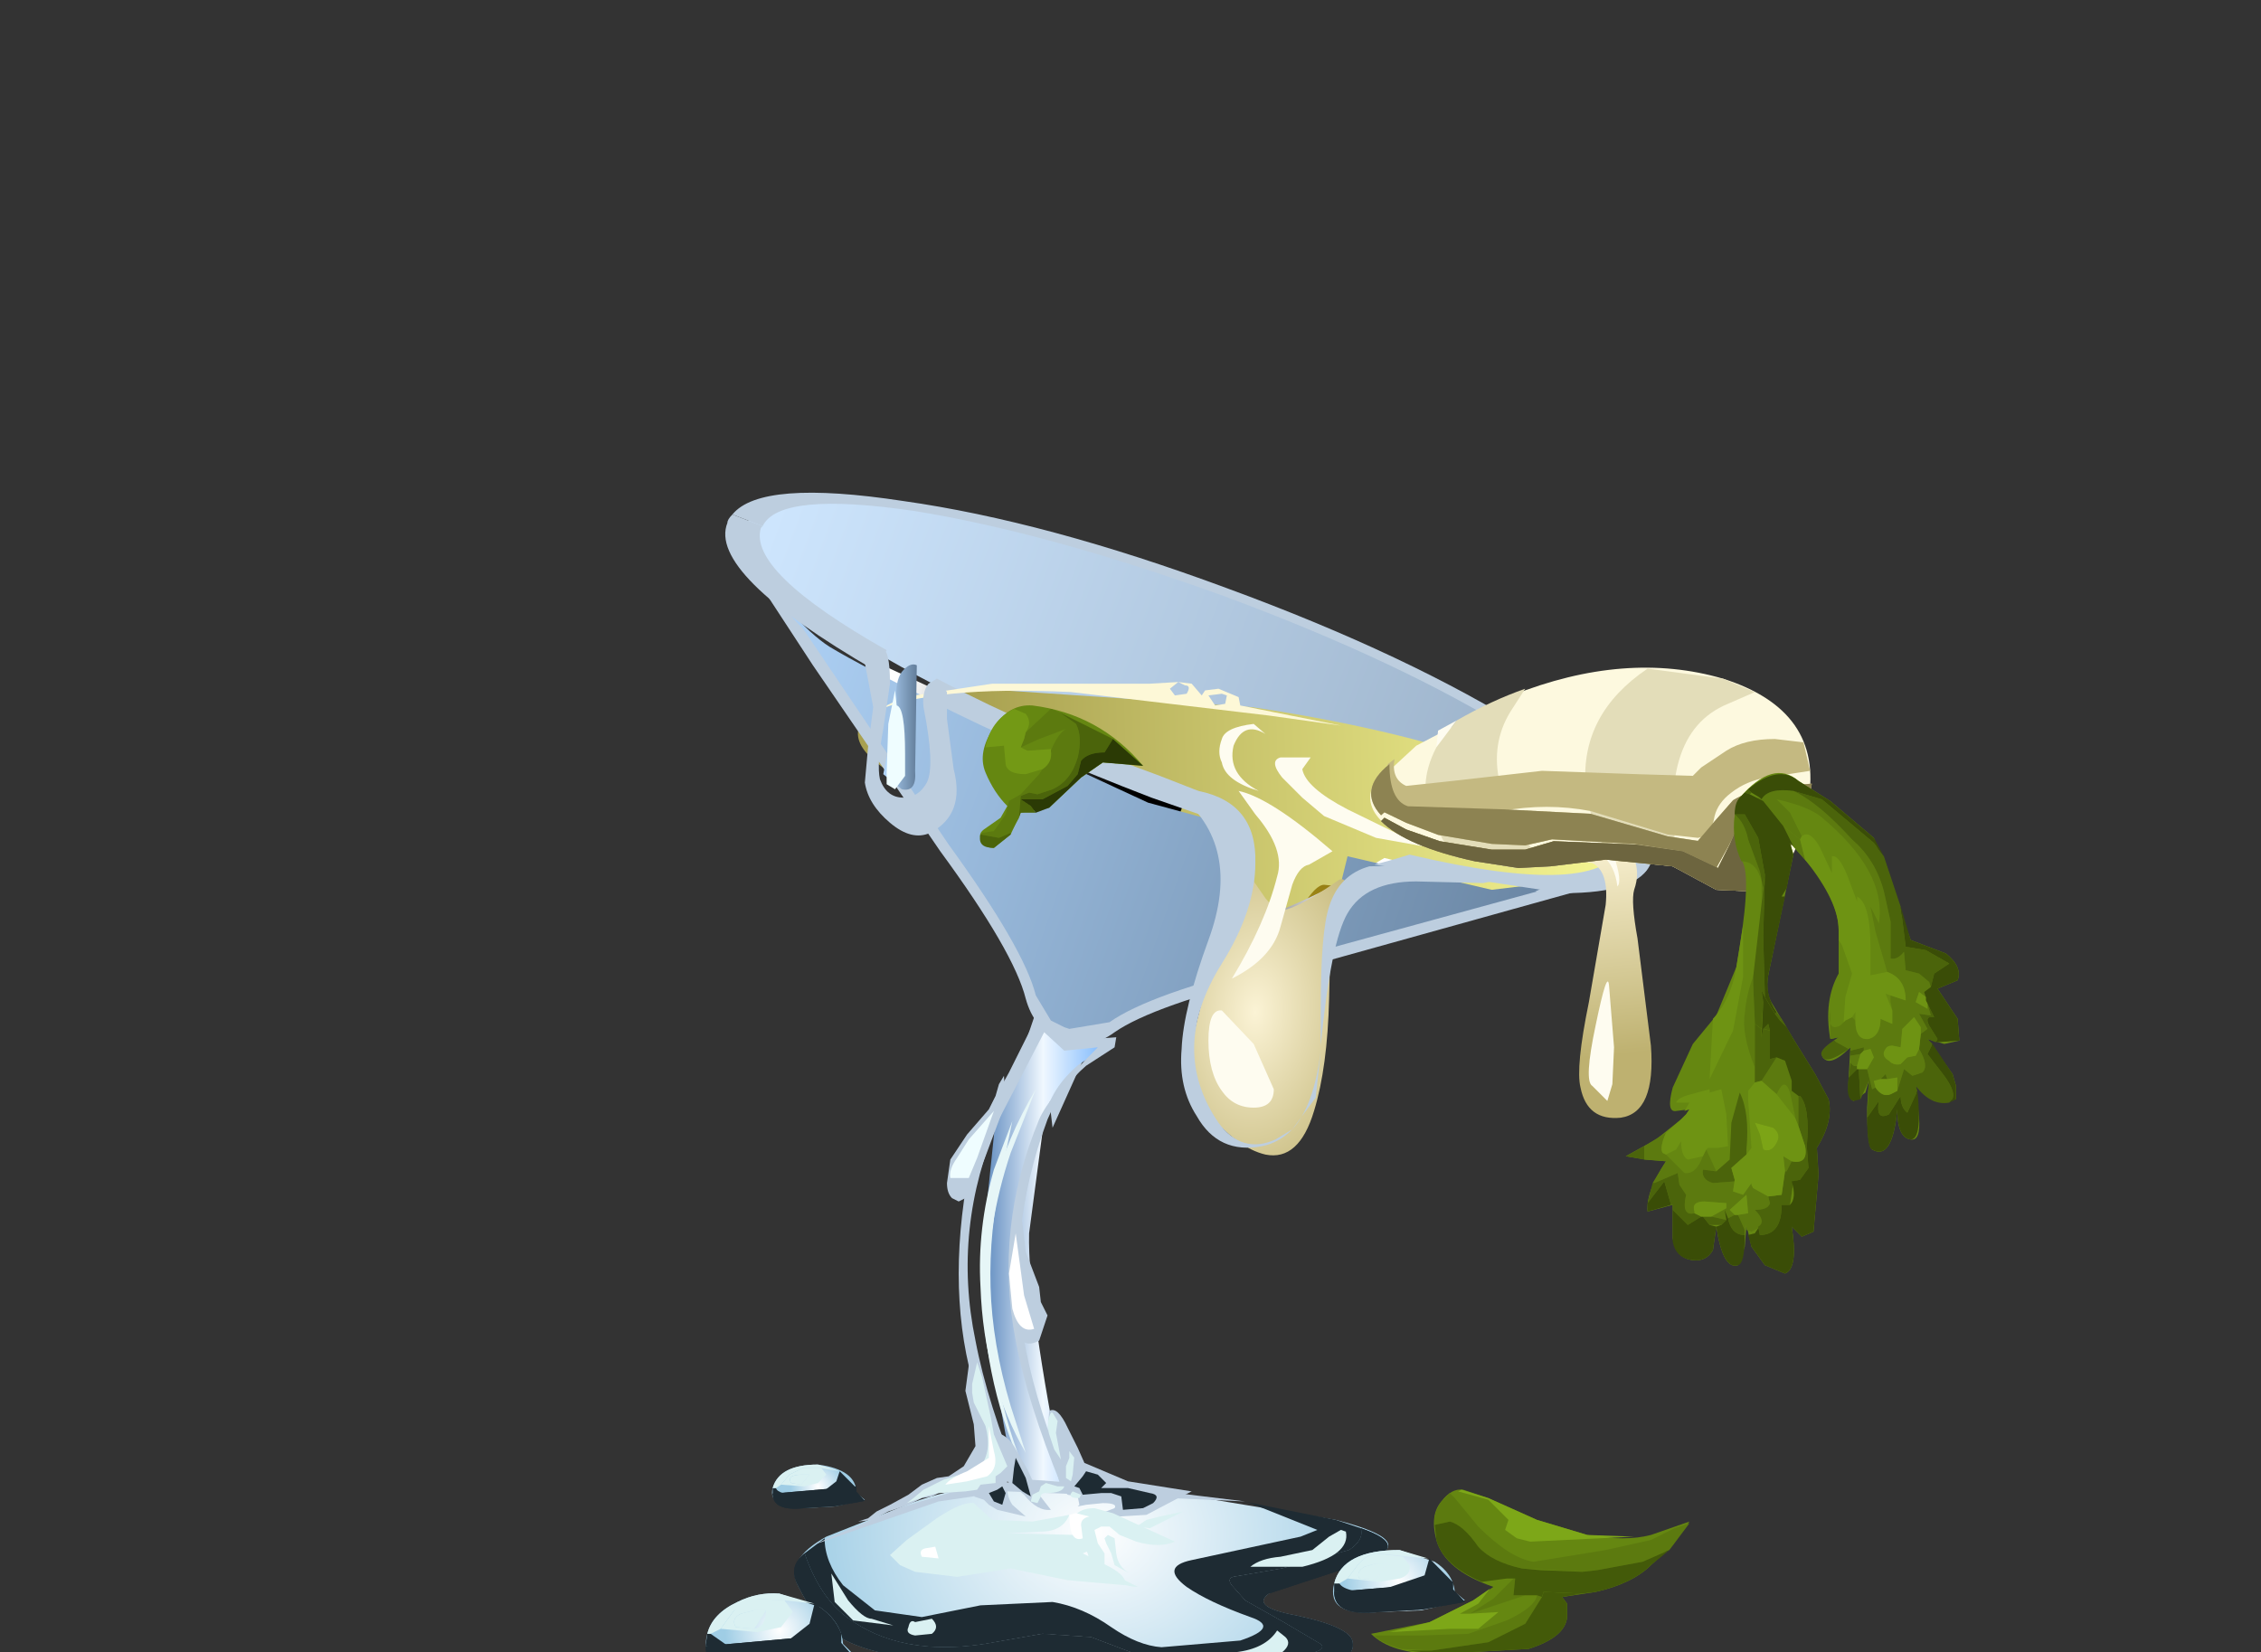 <?xml version="1.0" encoding="UTF-8" standalone="no"?>
<svg xmlns:xlink="http://www.w3.org/1999/xlink" height="49.3px" width="67.45px" xmlns="http://www.w3.org/2000/svg">
  <rect width="100%" height="100%" fill="#333333" stroke="none"/>
  <g transform="matrix(1.0, 0.0, 0.0, 1.0, 0.0, 0.0)">
    <use height="35.6" transform="matrix(1.0, 0.0, 0.0, 1.0, 21.05, 14.7)" width="37.45" xlink:href="#sprite0"/>
  </g>
  <defs>
    <g id="sprite0" transform="matrix(1.0, 0.0, 0.0, 1.0, 0.0, 0.0)">
      <use height="3.3" transform="matrix(1.0, 0.0, 0.0, 1.0, 8.9, 15.65)" width="2.75" xlink:href="#shape0"/>
      <use height="11.35" transform="matrix(1.0, 0.0, 0.0, 1.0, 1.2, 0.15)" width="26.8" xlink:href="#sprite1"/>
      <use height="10.5" transform="matrix(1.0, 0.0, 0.0, 1.0, 4.55, 5.8)" width="22.75" xlink:href="#shape2"/>
      <use height="9.5" transform="matrix(1.0, 0.0, 0.0, 1.0, 4.85, 4.95)" width="9.4" xlink:href="#sprite2"/>
      <use height="2.95" transform="matrix(1.0, 0.0, 0.0, 1.0, 13.1, 10.9)" width="9.15" xlink:href="#sprite3"/>
      <use height="3.05" transform="matrix(1.0, 0.0, 0.0, 1.0, 18.4, 10.85)" width="8.8" xlink:href="#sprite4"/>
      <use height="14.75" transform="matrix(1.0, 0.0, 0.0, 1.0, 1.0, 1.5)" width="15.15" xlink:href="#sprite5"/>
      <use height="19.75" transform="matrix(1.0, 0.0, 0.0, 1.0, 0.6, 0.0)" width="27.65" xlink:href="#shape7"/>
      <use height="14.25" transform="matrix(1.0, 0.0, 0.0, 1.0, 8.3, 15.7)" width="3.9" xlink:href="#sprite6"/>
      <use height="14.55" transform="matrix(1.0, 0.0, 0.0, 1.0, 7.55, 15.55)" width="4.7" xlink:href="#shape9"/>
      <use height="11.8" transform="matrix(1.0, 0.0, 0.0, 1.0, 8.25, 17.8)" width="1.6" xlink:href="#sprite7"/>
      <use height="6.15" transform="matrix(1.0, 0.0, 0.0, 1.0, 2.65, 29.45)" width="17.7" xlink:href="#sprite8"/>
      <use height="4.75" transform="matrix(1.0, 0.0, 0.0, 1.0, 2.95, 30.1)" width="16.6" xlink:href="#sprite9"/>
      <use height="4.7" transform="matrix(1.0, 0.0, 0.0, 1.0, 2.65, 30.9)" width="17.7" xlink:href="#sprite10"/>
      <use height="4.7" transform="matrix(1.0, 0.0, 0.0, 1.0, 2.65, 30.9)" width="17.7" xlink:href="#sprite11"/>
      <use height="5.3" transform="matrix(1.0, 0.0, 0.0, 1.0, 3.2, 29.45)" width="15.9" xlink:href="#shape14"/>
      <use height="2.5" transform="matrix(1.0, 0.0, 0.0, 1.0, 5.5, 30.15)" width="7.0" xlink:href="#sprite12"/>
      <use height="13.8" transform="matrix(1.0, 0.0, 0.0, 1.0, 4.65, 4.55)" width="22.6" xlink:href="#shape16"/>
      <use height="3.75" transform="matrix(1.0, 0.0, 0.0, 1.0, 5.3, 5.1)" width="1.0" xlink:href="#sprite13"/>
      <use height="25.9" transform="matrix(1.0, 0.0, 0.0, 1.0, 4.55, 5.9)" width="9.95" xlink:href="#shape18"/>
      <use height="1.15" transform="matrix(1.0, 0.0, 0.0, 1.0, 9.15, 28.8)" width="0.55" xlink:href="#sprite14"/>
      <use height="0.55" transform="matrix(1.0, 0.0, 0.0, 1.0, 8.45, 29.65)" width="0.5" xlink:href="#sprite15"/>
      <use height="1.15" transform="matrix(1.0, 0.0, 0.0, 1.0, 11.0, 29.2)" width="2.45" xlink:href="#sprite16"/>
      <use height="5.2" transform="matrix(1.0, 0.0, 0.0, 1.0, 8.85, 27.45)" width="5.4" xlink:href="#shape22"/>
      <use height="1.85" transform="matrix(1.0, 0.0, 0.0, 1.0, 18.7, 31.55)" width="3.95" xlink:href="#sprite17"/>
      <use height="1.3" transform="matrix(1.0, 0.0, 0.0, 1.0, 18.75, 31.8)" width="3.55" xlink:href="#sprite18"/>
      <use height="0.9" transform="matrix(1.0, 0.0, 0.0, 1.0, 18.75, 32.5)" width="3.9" xlink:href="#sprite19"/>
      <use height="0.9" transform="matrix(1.0, 0.0, 0.0, 1.0, 18.75, 32.5)" width="3.9" xlink:href="#sprite20"/>
      <use height="1.05" transform="matrix(1.0, 0.0, 0.0, 1.0, 19.15, 31.65)" width="1.85" xlink:href="#sprite21"/>
      <use height="1.0" transform="matrix(1.0, 0.0, 0.0, 1.0, 18.75, 31.55)" width="2.8" xlink:href="#shape27"/>
      <use height="1.3" transform="matrix(1.0, 0.0, 0.0, 1.0, 2.0, 29.0)" width="2.75" xlink:href="#sprite22"/>
      <use height="0.9" transform="matrix(1.0, 0.0, 0.0, 1.0, 2.0, 29.2)" width="2.45" xlink:href="#sprite23"/>
      <use height="0.65" transform="matrix(1.0, 0.0, 0.0, 1.0, 2.0, 29.65)" width="2.75" xlink:href="#sprite24"/>
      <use height="0.65" transform="matrix(1.0, 0.0, 0.0, 1.0, 2.0, 29.65)" width="2.75" xlink:href="#sprite25"/>
      <use height="0.7" transform="matrix(1.0, 0.0, 0.0, 1.0, 2.25, 29.1)" width="1.35" xlink:href="#sprite26"/>
      <use height="0.7" transform="matrix(1.0, 0.0, 0.0, 1.0, 2.0, 29.0)" width="2.0" xlink:href="#shape31"/>
      <use height="2.3" transform="matrix(1.0, 0.0, 0.0, 1.0, 0.0, 32.85)" width="4.45" xlink:href="#sprite27"/>
      <use height="1.65" transform="matrix(1.0, 0.0, 0.0, 1.0, 0.0, 33.15)" width="4.05" xlink:href="#sprite28"/>
      <use height="1.1" transform="matrix(1.0, 0.0, 0.0, 1.0, 0.0, 34.05)" width="4.45" xlink:href="#sprite29"/>
      <use height="1.1" transform="matrix(1.0, 0.0, 0.0, 1.0, 0.0, 34.05)" width="4.45" xlink:href="#sprite30"/>
      <use height="1.15" transform="matrix(1.0, 0.0, 0.0, 1.0, 0.45, 33.0)" width="2.15" xlink:href="#sprite31"/>
      <use height="28.85" transform="matrix(1.0, 0.0, 0.0, 1.0, 0.05, 5.2)" width="32.9" xlink:href="#shape35"/>
      <use height="3.0" transform="matrix(1.0, 0.0, 0.0, 1.0, 20.35, 7.35)" width="12.6" xlink:href="#sprite32"/>
      <use height="3.1" transform="matrix(1.0, 0.0, 0.0, 1.0, 19.85, 8.1)" width="13.15" xlink:href="#sprite33"/>
      <use height="3.1" transform="matrix(1.0, 0.0, 0.0, 1.0, 19.85, 8.1)" width="13.15" xlink:href="#sprite34"/>
      <use height="2.65" transform="matrix(1.0, 0.0, 0.0, 1.0, 20.15, 9.3)" width="12.65" xlink:href="#sprite35"/>
      <use height="2.65" transform="matrix(1.0, 0.0, 0.0, 1.0, 20.15, 9.3)" width="12.65" xlink:href="#sprite36"/>
      <use height="2.65" transform="matrix(1.0, 0.0, 0.0, 1.0, 20.15, 9.3)" width="12.65" xlink:href="#sprite37"/>
      <use height="28.35" transform="matrix(1.0, 0.0, 0.0, 1.0, 6.4, 6.35)" width="31.05" xlink:href="#shape42"/>
    </g>
    <g id="shape0" transform="matrix(1.0, 0.0, 0.0, 1.0, -8.9, -15.65)">
      <path d="M9.8 15.65 L10.7 16.1 11.65 16.3 11.25 16.95 10.35 18.95 10.25 18.1 10.45 17.0 Q10.55 16.45 10.2 16.5 9.9 16.55 9.35 17.45 L8.9 18.3 9.8 15.65" fill="#bdcedf" fill-rule="evenodd" stroke="none"/>
    </g>
    <g id="sprite1" transform="matrix(1.0, 0.0, 0.0, 1.0, 0.0, 0.0)">
      <use height="11.35" transform="matrix(1.0, 0.0, 0.0, 1.0, 0.0, 0.0)" width="26.8" xlink:href="#shape1"/>
    </g>
    <g id="shape1" transform="matrix(1.0, 0.0, 0.0, 1.0, 0.0, 0.0)">
      <path d="M26.75 10.6 Q26.3 11.75 22.1 11.15 17.85 10.55 12.35 8.5 6.8 6.45 3.2 4.2 -0.4 1.9 0.05 0.75 0.45 -0.4 4.7 0.2 8.9 0.8 14.45 2.85 19.95 4.85 23.55 7.15 27.15 9.45 26.75 10.6" fill="url(#gradient0)" fill-rule="evenodd" stroke="none"/>
    </g>
    <linearGradient gradientTransform="matrix(0.016, 0.006, 0.006, -0.016, 13.4, 5.65)" gradientUnits="userSpaceOnUse" id="gradient0" spreadMethod="pad" x1="-819.2" x2="819.2">
      <stop offset="0.0" stop-color="#cee6fe"/>
      <stop offset="1.0" stop-color="#94aac1"/>
    </linearGradient>
    <g id="shape2" transform="matrix(1.0, 0.0, 0.0, 1.0, -4.55, -5.8)">
      <path d="M11.95 16.2 L10.95 16.25 10.05 15.65 9.65 14.75 7.7 11.4 4.9 7.5 26.3 11.4 15.2 14.7 Q13.15 15.3 12.65 15.65 L11.95 16.2" fill="url(#gradient1)" fill-rule="evenodd" stroke="none"/>
      <path d="M14.45 12.75 Q15.45 12.05 16.45 12.05 17.5 12.05 17.45 12.9 17.35 14.3 14.95 14.8 L13.2 14.9 12.35 14.85 12.7 14.3 Q13.25 13.55 14.45 12.75" fill="#8ca124" fill-rule="evenodd" stroke="none"/>
      <path d="M16.95 12.35 L16.75 12.8 Q17.1 12.75 17.1 13.05 L16.7 13.55 16.4 13.9 16.35 13.95 16.5 13.6 16.35 13.4 16.4 13.1 16.0 13.35 15.8 13.45 15.8 13.5 14.85 13.85 14.75 13.85 14.7 13.75 14.65 13.75 Q15.15 13.55 15.6 13.3 L15.9 13.3 15.9 13.1 16.4 12.5 16.3 12.2 15.95 12.1 16.8 12.1 16.85 12.15 16.95 12.35" fill="#76881f" fill-rule="evenodd" stroke="none"/>
      <path d="M13.9 14.8 L12.55 14.9 12.35 14.85 12.45 14.65 12.65 14.7 13.9 14.8" fill="#76881f" fill-rule="evenodd" stroke="none"/>
      <path d="M14.85 12.9 L15.15 12.9 15.9 13.05 15.9 13.3 15.6 13.3 15.6 13.25 15.45 13.1 14.85 12.9" fill="#76881f" fill-rule="evenodd" stroke="none"/>
      <path d="M15.5 14.25 L15.65 13.95 15.85 13.65 15.8 13.5 15.8 13.45 16.0 13.35 16.4 13.1 16.35 13.4 16.05 13.85 15.65 14.15 15.5 14.25" fill="#76881f" fill-rule="evenodd" stroke="none"/>
      <path d="M14.05 14.3 L14.35 14.0 14.4 13.85 14.25 13.85 14.1 13.75 13.8 13.75 14.15 13.7 14.65 13.75 14.7 13.75 14.75 13.85 14.3 14.3 13.85 14.45 13.8 14.45 14.05 14.3" fill="#76881f" fill-rule="evenodd" stroke="none"/>
      <path d="M16.1 14.2 L16.4 13.9 16.7 13.55 17.1 13.05 Q17.1 12.75 16.75 12.8 L16.95 12.35 16.85 12.15 16.8 12.1 Q17.45 12.25 17.45 12.9 17.35 14.3 14.95 14.8 L12.55 14.9 12.75 14.9 14.55 14.7 15.85 14.35 16.1 14.2" fill="#515d15" fill-rule="evenodd" stroke="none"/>
      <path d="M13.95 13.65 L13.8 13.75 Q13.6 13.75 13.7 13.85 L13.9 14.0 13.45 14.1 13.0 14.3 13.15 14.0 13.7 13.45 14.75 12.75 15.05 12.6 15.25 12.55 15.65 12.55 16.0 12.6 16.0 12.8 15.85 12.8 15.3 12.75 15.15 12.75 Q14.9 12.75 14.8 12.9 L14.9 12.95 15.35 13.2 15.15 13.4 13.95 13.65" fill="#a8bf2c" fill-rule="evenodd" stroke="none"/>
      <path d="M15.4 14.05 L15.5 14.25 15.95 14.0 16.3 13.75 16.35 13.85 15.75 14.2 14.85 14.55 13.9 14.75 13.25 14.65 13.15 14.5 13.45 14.45 13.85 14.45 14.15 14.5 14.5 14.3 14.6 14.2 15.0 14.1 15.4 14.05" fill="#a8bf2c" fill-rule="evenodd" stroke="none"/>
      <path d="M9.0 12.75 Q8.35 11.7 8.65 10.8 8.95 9.9 10.0 10.1 11.85 10.4 11.85 12.65 11.85 13.75 11.2 14.95 10.2 14.65 9.0 12.75" fill="#8ca124" fill-rule="evenodd" stroke="none"/>
      <path d="M10.7 10.85 L11.1 11.25 10.7 11.05 10.4 11.1 10.4 11.15 10.05 11.05 10.25 11.45 10.3 11.6 10.4 11.65 Q10.4 12.1 10.55 12.55 L10.55 12.65 10.4 12.7 10.35 12.75 10.25 12.3 10.0 11.75 10.05 11.75 10.1 11.55 9.85 11.5 9.2 10.95 8.8 10.95 8.6 11.25 8.8 10.5 8.9 10.45 9.15 10.4 9.7 10.65 Q9.7 10.35 10.15 10.45 L10.7 10.85" fill="#76881f" fill-rule="evenodd" stroke="none"/>
      <path d="M10.8 13.9 L10.45 13.0 10.45 12.95 10.65 13.05 10.8 13.9" fill="#76881f" fill-rule="evenodd" stroke="none"/>
      <path d="M10.95 14.85 L11.55 13.6 11.55 13.95 11.3 14.8 11.2 14.95 10.95 14.85" fill="#76881f" fill-rule="evenodd" stroke="none"/>
      <path d="M9.35 12.25 L9.4 12.1 9.8 11.45 9.85 11.5 10.1 11.55 10.05 11.75 10.0 11.75 9.95 11.8 9.7 11.85 9.35 12.25" fill="#76881f" fill-rule="evenodd" stroke="none"/>
      <path d="M10.05 11.05 L10.4 11.15 10.95 11.5 11.2 11.9 11.25 12.05 10.6 11.65 10.4 11.65 10.3 11.6 10.25 11.45 10.05 11.05" fill="#76881f" fill-rule="evenodd" stroke="none"/>
      <path d="M10.4 12.7 L10.55 12.65 11.0 13.1 11.1 13.55 11.1 13.6 10.75 13.15 10.65 13.05 10.45 12.95 10.45 13.0 10.25 13.2 10.1 13.5 10.15 13.15 10.35 12.75 10.4 12.7" fill="#76881f" fill-rule="evenodd" stroke="none"/>
      <path d="M10.15 10.45 Q9.7 10.35 9.7 10.65 L9.15 10.4 8.9 10.45 8.8 10.5 Q9.25 9.9 10.0 10.1 11.85 10.4 11.85 12.65 11.85 13.5 11.3 14.8 L11.55 13.95 11.6 12.95 11.5 11.75 11.35 11.5 10.7 10.85 10.15 10.45" fill="#515d15" fill-rule="evenodd" stroke="none"/>
      <path d="M9.4 12.95 L9.1 12.45 8.95 12.15 8.95 11.95 9.05 11.6 9.25 11.3 9.45 11.35 9.45 11.5 9.25 11.95 9.2 12.1 9.25 12.45 9.3 12.45 9.4 12.35 9.85 12.0 10.05 12.2 10.1 12.75 10.05 13.3 10.1 13.5 10.25 13.6 10.5 13.45 10.6 14.3 10.25 14.1 9.75 13.5 9.4 12.95" fill="#a8bf2c" fill-rule="evenodd" stroke="none"/>
      <path d="M10.8 11.25 L10.95 11.25 11.3 11.8 11.5 12.7 11.45 13.55 11.15 14.1 Q11.0 14.4 10.9 14.2 L11.1 13.6 11.1 13.55 11.2 13.3 11.1 12.95 10.95 12.85 10.95 12.45 11.0 12.1 11.25 12.05 11.1 11.6 10.8 11.25" fill="#a8bf2c" fill-rule="evenodd" stroke="none"/>
      <path d="M27.3 10.65 Q27.15 11.5 24.65 11.8 22.15 12.1 18.45 11.7 18.2 11.7 17.8 12.35 L17.15 12.95 16.35 12.15 15.55 11.35 Q10.85 10.6 7.6 9.35 4.4 8.1 4.55 7.1 4.7 6.1 8.15 5.85 L16.3 6.4 Q21.0 7.1 24.25 8.35 27.45 9.6 27.3 10.65" fill="url(#gradient2)" fill-rule="evenodd" stroke="none"/>
    </g>
    <linearGradient gradientTransform="matrix(0.002, -0.004, -0.004, -0.002, 14.2, 13.2)" gradientUnits="userSpaceOnUse" id="gradient1" spreadMethod="pad" x1="-819.2" x2="819.2">
      <stop offset="0.0" stop-color="#d1ca29"/>
      <stop offset="1.0" stop-color="#947b13"/>
    </linearGradient>
    <linearGradient gradientTransform="matrix(-0.013, 4.0E-4, 4.0E-4, 0.013, 18.35, 9.2)" gradientUnits="userSpaceOnUse" id="gradient2" spreadMethod="pad" x1="-819.2" x2="819.2">
      <stop offset="0.0" stop-color="#fcf4af"/>
      <stop offset="0.0" stop-color="#fdfe98"/>
      <stop offset="1.0" stop-color="#a8a050"/>
    </linearGradient>
    <g id="sprite2" transform="matrix(1.0, 0.0, 0.0, 1.0, 0.0, 0.0)">
      <use height="9.5" transform="matrix(1.0, 0.0, 0.0, 1.0, 0.0, 0.0)" width="9.4" xlink:href="#shape3"/>
    </g>
    <g id="shape3" transform="matrix(1.0, 0.0, 0.0, 1.0, 0.0, 0.0)">
      <path d="M5.85 9.0 L2.6 4.35 Q0.85 1.75 0.0 0.0 L9.4 4.35 7.8 8.6 Q7.2 10.2 5.85 9.0" fill="url(#gradient3)" fill-rule="evenodd" stroke="none"/>
    </g>
    <linearGradient gradientTransform="matrix(0.004, 0.001, 0.001, -0.004, 3.6, 4.85)" gradientUnits="userSpaceOnUse" id="gradient3" spreadMethod="pad" x1="-819.2" x2="819.2">
      <stop offset="0.0" stop-color="#ffffff"/>
      <stop offset="1.0" stop-color="#000000"/>
    </linearGradient>
    <g id="sprite3" transform="matrix(1.0, 0.0, 0.0, 1.0, -0.05, 0.0)">
      <use height="2.95" transform="matrix(1.0, 0.0, 0.0, 1.0, 0.05, 0.0)" width="9.15" xlink:href="#shape4"/>
    </g>
    <g id="shape4" transform="matrix(1.0, 0.0, 0.0, 1.0, -0.05, 0.0)">
      <path d="M7.2 0.0 L9.2 0.5 Q8.95 0.65 8.65 0.75 L5.65 1.8 1.35 2.85 0.1 2.9 2.3 2.2 Q4.65 1.5 7.2 0.0" fill="url(#gradient4)" fill-rule="evenodd" stroke="none"/>
    </g>
    <linearGradient gradientTransform="matrix(-0.003, 0.002, 0.002, 0.003, 3.65, 2.45)" gradientUnits="userSpaceOnUse" id="gradient4" spreadMethod="pad" x1="-819.2" x2="819.2">
      <stop offset="0.0" stop-color="#ffffff"/>
      <stop offset="1.0" stop-color="#000000"/>
    </linearGradient>
    <g id="sprite4" transform="matrix(1.0, 0.0, 0.0, 1.0, 0.0, 0.0)">
      <use height="3.05" transform="matrix(1.0, 0.0, 0.0, 1.0, 0.0, 0.0)" width="8.8" xlink:href="#shape5"/>
    </g>
    <g id="shape5" transform="matrix(1.0, 0.0, 0.0, 1.0, 0.0, 0.0)">
      <path d="M0.0 3.05 L0.75 0.0 5.05 1.0 8.8 0.55 0.0 3.05" fill="url(#gradient5)" fill-rule="evenodd" stroke="none"/>
    </g>
    <linearGradient gradientTransform="matrix(0.017, 0.006, 0.006, -0.017, -5.05, -1.95)" gradientUnits="userSpaceOnUse" id="gradient5" spreadMethod="pad" x1="-819.2" x2="819.2">
      <stop offset="0.0" stop-color="#b5d9fe"/>
      <stop offset="1.0" stop-color="#637e9b"/>
    </linearGradient>
    <g id="sprite5" transform="matrix(1.0, 0.0, 0.0, 1.0, -0.25, -0.35)">
      <use height="14.75" transform="matrix(1.0, 0.0, 0.0, 1.0, 0.25, 0.35)" width="15.15" xlink:href="#shape6"/>
    </g>
    <g id="shape6" transform="matrix(1.0, 0.0, 0.0, 1.0, -0.25, -0.35)">
      <path d="M15.35 9.05 L14.85 11.35 14.35 13.6 Q12.3 14.2 11.35 14.8 L10.45 15.1 9.95 14.95 9.45 14.75 8.95 13.9 Q8.5 12.35 6.35 9.45 L0.25 0.35 Q1.85 2.75 2.95 3.45 4.85 4.6 12.45 8.1 L15.4 8.9 15.35 9.05" fill="url(#gradient6)" fill-rule="evenodd" stroke="none"/>
    </g>
    <linearGradient gradientTransform="matrix(0.017, 0.006, 0.006, -0.017, 11.75, 10.0)" gradientUnits="userSpaceOnUse" id="gradient6" spreadMethod="pad" x1="-819.2" x2="819.2">
      <stop offset="0.0" stop-color="#b5d9fe"/>
      <stop offset="1.0" stop-color="#637e9b"/>
    </linearGradient>
    <g id="shape7" transform="matrix(1.0, 0.0, 0.0, 1.0, -0.6, 0.0)">
      <path d="M15.55 2.85 Q21.0 4.85 24.65 7.15 28.3 9.45 28.25 10.8 L27.35 10.45 Q27.65 9.35 24.2 7.2 20.75 5.05 15.5 3.1 10.25 1.2 6.25 0.55 2.2 -0.05 1.7 1.0 L0.8 0.65 Q1.65 -0.4 5.9 0.25 10.15 0.85 15.55 2.85" fill="#bdcedf" fill-rule="evenodd" stroke="none"/>
      <path d="M24.8 11.9 L24.75 11.9 25.7 11.45 27.65 11.05 28.0 11.0 28.15 11.05 28.05 11.3 27.95 11.35 17.0 14.4 Q13.35 15.3 12.2 16.1 11.45 16.65 10.75 16.35 L10.6 16.3 10.5 16.25 Q9.8 16.0 9.55 15.1 9.2 13.7 7.0 10.7 L3.2 5.15 0.65 1.25 0.6 1.2 0.7 0.95 0.8 1.0 1.3 1.5 1.4 1.6 Q2.0 3.2 2.9 4.05 L7.25 10.5 Q9.5 13.6 9.85 15.0 L10.3 15.75 10.7 15.95 10.85 16.0 12.05 15.8 Q13.25 14.95 16.95 14.05 L24.8 11.9" fill="#bdcedf" fill-rule="evenodd" stroke="none"/>
      <path d="M5.4 4.7 L5.05 5.3 Q0.05 2.4 0.65 0.9 0.65 0.8 0.8 0.65 L1.7 1.0 1.65 1.05 Q1.25 2.35 5.4 4.7" fill="#bdcedf" fill-rule="evenodd" stroke="none"/>
      <path d="M14.75 8.95 L15.45 9.85 13.3 9.1 Q9.65 7.7 6.6 6.15 L6.75 6.0 6.9 5.55 Q9.95 7.15 13.55 8.45 L14.7 8.9 14.75 8.95" fill="#bdcedf" fill-rule="evenodd" stroke="none"/>
      <path d="M27.35 10.45 L28.25 10.8 28.2 11.05 Q27.85 11.95 25.6 11.95 L19.95 11.1 20.5 10.95 21.0 10.8 Q26.75 12.15 27.35 10.5 L27.35 10.45" fill="#bdcedf" fill-rule="evenodd" stroke="none"/>
      <path d="M18.95 6.95 L16.8 6.65 10.9 5.95 Q6.75 5.75 5.0 6.55 L5.9 6.1 8.55 5.7 13.25 5.7 14.1 5.65 14.5 5.7 14.8 6.05 14.9 5.9 15.3 5.85 15.9 6.1 15.95 6.35 18.95 6.95 M15.0 6.05 L15.2 6.35 15.5 6.3 15.55 6.05 15.4 6.0 15.0 6.05 M14.1 5.65 L13.85 5.85 14.0 6.05 14.35 6.0 Q14.5 5.75 14.3 5.75 L14.1 5.65" fill="#fdf8d7" fill-rule="evenodd" stroke="none"/>
      <path d="M18.05 7.9 L17.8 8.25 Q17.9 8.8 19.15 9.45 L21.4 10.55 20.0 10.3 18.45 9.65 17.8 9.1 17.2 8.5 Q16.8 8.0 17.15 7.9 L18.05 7.9" fill="#fefcf0" fill-rule="evenodd" stroke="none"/>
      <path d="M16.7 7.2 Q16.05 6.8 15.75 7.55 15.55 8.4 16.5 8.9 15.5 8.6 15.4 8.05 15.25 7.75 15.4 7.35 15.5 7.0 16.35 6.9 L16.7 7.2" fill="#fefcf0" fill-rule="evenodd" stroke="none"/>
      <path d="M25.65 10.95 Q24.8 10.7 25.6 10.25 L27.0 10.15 Q28.05 10.85 27.7 11.85 27.6 12.2 27.8 13.3 L28.2 16.5 Q28.35 18.5 27.3 18.65 26.3 18.75 26.1 17.75 25.95 17.15 26.35 15.2 L26.85 12.3 Q26.95 11.3 26.45 11.05 L25.65 10.95" fill="url(#gradient7)" fill-rule="evenodd" stroke="none"/>
      <path d="M16.25 11.45 L16.7 12.1 17.0 12.45 Q17.4 12.6 18.9 11.55 19.2 11.45 19.0 12.0 L18.65 12.95 18.6 15.1 Q18.55 17.15 18.15 18.45 17.7 19.95 16.7 19.75 15.85 19.55 14.95 18.45 14.35 17.7 14.6 16.0 L15.15 13.8 15.8 12.3 16.25 11.45" fill="url(#gradient8)" fill-rule="evenodd" stroke="none"/>
      <path d="M16.4 11.05 Q16.4 12.45 15.4 14.05 13.8 16.6 15.3 18.8 16.0 19.75 17.0 19.3 L17.5 19.0 Q17.1 19.4 16.6 19.5 15.3 19.75 14.65 18.6 14.1 17.75 14.2 16.6 14.25 15.4 15.0 13.35 16.05 10.5 14.05 8.95 L14.7 8.9 Q16.45 9.25 16.4 11.05 M21.2 11.6 Q19.7 11.6 19.15 12.55 18.65 13.4 18.35 16.5 L18.35 16.65 18.35 15.4 Q18.35 13.1 18.6 12.35 18.9 11.4 19.8 11.15 L21.7 11.1 Q23.6 11.3 23.65 11.55 L23.2 11.65 21.2 11.6 M17.5 19.0 Q18.15 18.3 18.35 16.65 L18.2 18.05 17.5 19.0" fill="#bdcedf" fill-rule="evenodd" stroke="none"/>
    </g>
    <linearGradient gradientTransform="matrix(4.0E-4, 0.004, 0.004, -4.0E-4, 26.85, 13.5)" gradientUnits="userSpaceOnUse" id="gradient7" spreadMethod="pad" x1="-819.2" x2="819.2">
      <stop offset="0.0" stop-color="#fbf3d5"/>
      <stop offset="1.0" stop-color="#beb170"/>
    </linearGradient>
    <radialGradient cx="0" cy="0" gradientTransform="matrix(0.005, 4.0E-4, 6.0E-4, -0.008, 16.4, 15.5)" gradientUnits="userSpaceOnUse" id="gradient8" r="819.2" spreadMethod="pad">
      <stop offset="0.0" stop-color="#fbf3d5"/>
      <stop offset="1.0" stop-color="#beb170"/>
    </radialGradient>
    <g id="sprite6" transform="matrix(1.0, 0.0, 0.0, 1.0, -0.05, 0.0)">
      <use height="14.25" transform="matrix(1.0, 0.0, 0.0, 1.0, 0.05, 0.0)" width="3.9" xlink:href="#shape8"/>
    </g>
    <g id="shape8" transform="matrix(1.0, 0.0, 0.0, 1.0, -0.05, 0.0)">
      <path d="M2.55 0.8 L3.95 0.7 2.9 1.35 Q2.05 2.05 1.85 3.0 L1.4 6.4 Q1.35 8.5 2.45 13.95 2.45 14.25 1.95 14.25 L1.75 14.25 Q1.2 14.25 1.0 13.95 -0.1 8.55 0.05 6.4 L0.4 3.0 Q0.5 2.15 1.15 1.05 L1.7 0.0 2.55 0.8" fill="url(#gradient9)" fill-rule="evenodd" stroke="none"/>
    </g>
    <linearGradient gradientTransform="matrix(0.002, 0.0, 0.0, -0.002, 1.95, 7.15)" gradientUnits="userSpaceOnUse" id="gradient9" spreadMethod="pad" x1="-819.2" x2="819.2">
      <stop offset="0.0" stop-color="#739ac8"/>
      <stop offset="0.459" stop-color="#f0f8ff"/>
      <stop offset="0.976" stop-color="#86bdfd"/>
    </linearGradient>
    <g id="shape9" transform="matrix(1.0, 0.0, 0.0, 1.0, -7.55, -15.55)">
      <path d="M12.2 16.55 L11.35 17.1 Q10.6 17.75 10.2 18.7 8.9 22.2 9.55 25.55 9.9 27.35 10.85 29.65 10.85 30.05 10.3 30.1 L10.2 30.1 10.1 29.95 10.1 30.1 10.0 30.1 Q9.5 30.05 9.15 29.7 8.35 28.05 7.95 26.45 7.15 23.5 7.95 19.75 8.15 18.9 9.05 17.3 L9.8 15.8 10.05 15.55 10.9 16.35 12.25 16.25 12.2 16.55 M10.7 16.65 L10.1 16.1 8.75 18.7 Q7.35 21.95 8.05 25.3 8.4 27.15 9.4 29.6 L9.95 29.8 10.0 29.85 10.0 29.8 10.1 29.85 10.1 29.8 10.15 29.8 10.6 29.6 Q9.6 27.15 9.25 25.3 8.6 21.95 9.95 18.7 10.25 18.0 11.7 16.55 L10.7 16.65" fill="#bdcedf" fill-rule="evenodd" stroke="none"/>
      <path d="M8.5 23.7 Q8.55 25.4 9.1 27.25 L9.55 28.65 Q8.3 26.5 8.2 23.7 8.1 21.95 8.6 20.2 L9.15 18.75 8.85 20.2 Q8.45 22.05 8.5 23.7" fill="#e6f6f7" fill-rule="evenodd" stroke="none"/>
    </g>
    <g id="sprite7" transform="matrix(1.0, 0.0, 0.0, 1.0, 0.0, 0.0)">
      <use height="11.8" transform="matrix(1.0, 0.0, 0.0, 1.0, 0.0, 0.0)" width="1.6" xlink:href="#shape10"/>
    </g>
    <g id="shape10" transform="matrix(1.0, 0.0, 0.0, 1.0, 0.0, 0.0)">
      <path d="M0.2 6.15 Q0.3 9.3 1.45 11.8 0.15 9.3 0.0 6.15 -0.15 2.95 1.6 0.0 L0.85 1.9 Q0.1 4.15 0.2 6.15" fill="#e6f6f7" fill-rule="evenodd" stroke="none"/>
    </g>
    <g id="sprite8" transform="matrix(1.0, 0.0, 0.0, 1.0, 0.0, 0.0)">
      <use height="6.15" transform="matrix(1.0, 0.0, 0.0, 1.0, 0.0, 0.0)" width="17.7" xlink:href="#shape11"/>
    </g>
    <g id="shape11" transform="matrix(1.0, 0.0, 0.0, 1.0, 0.0, 0.0)">
      <path d="M10.7 0.3 L16.15 1.2 Q18.7 1.85 17.1 2.4 14.7 3.05 14.15 3.4 13.6 3.8 14.95 4.05 16.6 4.4 16.65 4.85 16.75 5.4 15.55 5.65 L13.15 6.0 11.3 6.05 9.6 5.45 7.45 5.35 4.1 5.4 Q2.05 5.2 1.2 4.6 0.65 4.25 0.1 3.15 -0.3 2.4 0.95 1.7 L3.1 0.85 Q3.9 0.5 5.1 0.25 L7.05 0.0 10.7 0.3" fill="url(#gradient10)" fill-rule="evenodd" stroke="none"/>
    </g>
    <radialGradient cx="0" cy="0" gradientTransform="matrix(0.0, 0.009, 0.011, 0.0, 8.95, 1.6)" gradientUnits="userSpaceOnUse" id="gradient10" r="819.2" spreadMethod="pad">
      <stop offset="0.0" stop-color="#ffffff"/>
      <stop offset="0.988" stop-color="#9fcde5"/>
    </radialGradient>
    <g id="sprite9" transform="matrix(1.0, 0.0, 0.0, 1.0, 0.0, 0.0)">
      <use height="4.75" transform="matrix(1.0, 0.0, 0.0, 1.0, 0.0, 0.0)" width="16.6" xlink:href="#shape12"/>
    </g>
    <g id="shape12" transform="matrix(1.0, 0.0, 0.0, 1.0, 0.0, 0.0)">
      <path d="M15.85 0.55 L16.6 0.8 Q16.7 1.15 16.25 1.45 L14.25 2.0 12.8 2.25 Q12.6 2.3 12.75 2.5 L13.15 2.95 14.3 3.6 15.4 4.25 Q15.65 4.5 14.6 4.6 L12.1 4.75 10.0 4.6 8.55 4.05 7.1 3.95 5.4 4.25 Q2.85 4.65 1.25 3.45 0.45 2.85 0.0 1.55 L0.6 1.1 Q0.6 1.8 1.15 2.5 L2.1 3.25 3.5 3.45 5.25 3.1 7.4 3.0 Q8.3 3.15 9.15 3.75 9.95 4.3 10.65 4.35 L13.0 4.15 Q14.2 3.75 13.3 3.45 12.05 3.0 11.4 2.55 10.6 1.95 11.55 1.75 L14.8 1.05 15.3 0.85 13.3 0.05 13.1 0.0 15.85 0.55" fill="#1e2b33" fill-rule="evenodd" stroke="none"/>
    </g>
    <g id="sprite10" transform="matrix(1.0, 0.0, 0.0, 1.0, 0.0, 0.0)">
      <use height="4.7" transform="matrix(1.0, 0.0, 0.0, 1.0, 0.0, 0.0)" width="17.7" xlink:href="#shape13"/>
    </g>
    <g id="shape13" transform="matrix(1.0, 0.0, 0.0, 1.0, 0.0, 0.0)">
      <path d="M16.55 0.65 Q17.0 0.35 16.9 0.0 18.5 0.55 16.9 1.05 L14.15 1.95 Q13.6 2.35 14.95 2.6 16.6 2.95 16.65 3.4 16.75 3.95 15.55 4.2 L13.15 4.55 11.3 4.6 9.6 4.0 7.45 3.9 4.1 3.95 Q2.05 3.75 1.2 3.15 0.65 2.8 0.1 1.7 -0.2 1.15 0.3 0.75 0.75 2.05 1.55 2.65 3.15 3.85 5.7 3.45 L7.4 3.15 8.85 3.25 10.3 3.8 12.4 3.95 14.9 3.8 Q15.95 3.7 15.7 3.45 L14.6 2.8 13.45 2.15 13.05 1.7 Q12.9 1.5 13.1 1.45 L14.55 1.2 16.55 0.65" fill="#1e2b33" fill-rule="evenodd" stroke="none"/>
    </g>
    <g id="sprite11" transform="matrix(1.0, 0.0, 0.0, 1.0, 0.0, 0.0)">
      <use height="4.7" transform="matrix(1.0, 0.0, 0.0, 1.0, 0.0, 0.0)" width="17.7" xlink:href="#shape13"/>
    </g>
    <g id="shape14" transform="matrix(1.0, 0.0, 0.0, 1.0, -10.0, -27.55)">
      <path d="M19.55 28.05 L15.8 27.9 13.75 28.2 10.0 29.5 12.55 28.4 14.55 27.8 16.5 27.55 19.2 27.75 22.9 28.2 19.55 28.05" fill="#bdcedf" fill-rule="evenodd" stroke="none"/>
      <path d="M23.85 32.05 L24.1 32.25 Q24.3 32.45 24.0 32.7 L23.55 32.8 21.2 32.85 22.6 32.7 Q23.5 32.6 23.85 32.05" fill="#daf1f2" fill-rule="evenodd" stroke="none"/>
      <path d="M24.9 29.65 L25.4 29.25 25.75 29.05 25.9 29.1 Q26.05 29.8 24.6 30.15 L23.05 30.15 Q23.35 29.9 23.95 29.85 L24.9 29.65" fill="#daf1f2" fill-rule="evenodd" stroke="none"/>
      <path d="M11.2 31.75 L10.65 31.2 10.55 30.35 11.05 31.15 Q11.5 31.7 11.75 31.7 L12.4 31.9 11.2 31.75" fill="#daf1f2" fill-rule="evenodd" stroke="none"/>
      <path d="M13.55 31.7 Q13.8 31.95 13.55 32.15 L13.05 32.2 Q12.75 32.15 12.85 31.95 12.9 31.7 13.05 31.8 L13.55 31.7" fill="#daf1f2" fill-rule="evenodd" stroke="none"/>
    </g>
    <g id="sprite12" transform="matrix(1.0, 0.0, 0.0, 1.0, 0.0, 0.0)">
      <use height="2.5" transform="matrix(1.0, 0.0, 0.0, 1.0, 0.0, 0.0)" width="7.0" xlink:href="#shape15"/>
    </g>
    <g id="shape15" transform="matrix(1.0, 0.0, 0.0, 1.0, 0.0, 0.0)">
      <path d="M5.75 1.5 L6.55 1.9 Q7.1 2.2 7.0 2.45 L5.3 2.3 3.6 1.95 2.0 2.2 0.75 2.05 0.3 1.85 0.0 1.55 0.5 1.1 1.4 0.45 Q2.15 -0.05 2.5 0.0 L3.05 0.5 4.25 0.55 5.35 0.35 Q5.15 0.85 4.5 0.85 L3.45 0.9 5.55 0.95 5.95 0.9 6.2 1.3 5.75 1.5" fill="#daf1f2" fill-rule="evenodd" stroke="none"/>
    </g>
    <g id="shape16" transform="matrix(1.0, 0.0, 0.0, 1.0, -4.65, -4.55)">
      <path d="M15.9 8.9 Q16.85 9.1 18.7 10.7 L18.0 11.1 Q17.7 11.15 17.5 11.7 L17.15 12.95 Q16.9 13.9 15.7 14.5 16.7 12.85 17.05 11.45 17.3 10.65 16.4 9.6 L15.9 8.9" fill="#fefcf0" fill-rule="evenodd" stroke="none"/>
      <path d="M15.4 15.45 L16.35 16.45 16.95 17.8 Q16.95 18.35 16.35 18.35 15.75 18.35 15.4 17.85 15.0 17.3 15.0 16.35 15.0 15.4 15.4 15.45" fill="#fefcf0" fill-rule="evenodd" stroke="none"/>
      <path d="M26.95 14.7 L27.1 16.55 27.05 17.65 26.9 18.15 26.45 17.7 Q26.2 17.55 26.55 15.9 26.9 14.2 26.95 14.7" fill="#fefcf0" fill-rule="evenodd" stroke="none"/>
      <path d="M25.7 10.55 L26.3 10.4 Q26.95 10.4 27.1 10.85 27.35 11.6 27.2 11.75 27.05 10.5 25.7 10.55" fill="#fefcf0" fill-rule="evenodd" stroke="none"/>
      <path d="M7.2 6.75 L7.4 8.25 Q7.75 9.6 6.7 10.15 6.15 10.4 5.5 9.85 4.85 9.3 4.75 8.65 L4.85 7.55 5.0 6.4 4.65 4.55 5.25 4.65 Q5.5 4.65 5.5 5.7 L5.3 7.05 Q5.1 8.1 5.2 8.55 5.4 9.1 5.9 9.1 6.35 9.1 6.6 8.65 6.85 8.15 6.5 6.4 6.45 5.95 6.65 5.7 L6.9 5.55 7.2 5.95 7.2 6.75" fill="#bdcedf" fill-rule="evenodd" stroke="none"/>
    </g>
    <g id="sprite13" transform="matrix(1.0, 0.0, 0.0, 1.0, 0.0, 0.05)">
      <use height="3.75" transform="matrix(1.0, 0.0, 0.0, 1.0, 0.0, -0.05)" width="1.0" xlink:href="#shape17"/>
    </g>
    <g id="shape17" transform="matrix(1.0, 0.0, 0.0, 1.0, 0.0, 0.05)">
      <path d="M1.0 0.0 L0.95 3.15 Q1.0 3.8 0.55 3.7 L0.0 3.25 0.2 2.25 0.4 1.0 Q0.35 0.5 0.55 0.2 0.8 -0.1 1.0 0.0" fill="url(#gradient11)" fill-rule="evenodd" stroke="none"/>
    </g>
    <linearGradient gradientTransform="matrix(6.0E-4, 0.0, 0.0, -6.0E-4, 0.5, 1.85)" gradientUnits="userSpaceOnUse" id="gradient11" spreadMethod="pad" x1="-819.2" x2="819.2">
      <stop offset="0.0" stop-color="#b5d9fe"/>
      <stop offset="1.0" stop-color="#637e9b"/>
    </linearGradient>
    <g id="shape18" transform="matrix(1.0, 0.0, 0.0, 1.0, -4.55, -5.9)">
      <path d="M5.95 7.8 L5.95 8.45 5.65 8.85 5.4 8.7 5.4 8.35 5.45 6.9 5.65 5.9 5.7 6.35 Q5.95 6.4 5.95 7.8" fill="#effdff" fill-rule="evenodd" stroke="none"/>
      <path d="M7.8 19.15 L8.45 18.4 8.65 18.0 8.75 17.65 8.9 17.4 8.95 18.2 8.05 20.6 7.75 21.05 7.55 21.15 7.35 21.05 Q7.2 20.9 7.2 20.6 L7.3 19.9 7.8 19.15" fill="#bdcedf" fill-rule="evenodd" stroke="none"/>
      <path d="M9.6 29.15 L9.95 29.9 10.3 30.35 Q9.9 30.4 9.5 29.9 L9.0 29.5 Q8.95 29.9 9.15 30.2 L9.55 30.55 8.7 30.35 8.45 30.2 8.3 30.05 8.0 29.95 8.5 29.65 Q8.7 29.4 8.7 28.4 L8.5 28.05 Q8.9 28.0 9.2 28.45 L9.6 29.15" fill="#bdcedf" fill-rule="evenodd" stroke="none"/>
      <path d="M12.3 30.55 L11.55 30.55 12.2 30.3 Q12.3 30.15 11.85 30.15 L11.35 30.2 11.1 30.25 11.15 30.2 11.1 29.95 10.8 29.9 10.6 29.7 10.2 28.1 10.25 27.4 Q10.5 27.25 10.8 27.9 L11.1 28.5 11.3 28.95 12.6 29.5 14.5 29.8 14.1 30.0 13.15 30.5 12.3 30.55" fill="#bdcedf" fill-rule="evenodd" stroke="none"/>
      <path d="M8.25 31.7 L8.05 31.8 6.7 31.75 6.6 31.65 Q6.45 31.65 6.45 31.45 6.4 31.0 6.85 30.8 L6.7 31.2 7.0 31.55 7.8 31.65 8.25 31.7" fill="#daf1f2" fill-rule="evenodd" stroke="none"/>
      <path d="M7.85 26.05 L8.05 25.7 8.35 27.55 8.55 28.0 8.85 28.6 8.9 29.0 Q8.9 29.45 8.5 29.7 L8.05 29.8 7.7 29.8 6.95 29.85 6.75 29.95 6.45 30.0 6.05 30.2 5.45 30.4 Q5.15 30.55 5.0 30.65 L4.55 30.7 4.85 30.6 5.1 30.4 5.5 30.2 6.05 29.9 6.45 29.6 6.9 29.4 7.25 29.35 7.7 29.05 8.05 28.45 8.0 27.8 7.75 26.8 7.85 26.05" fill="#bdcedf" fill-rule="evenodd" stroke="none"/>
      <path d="M7.95 26.6 L8.1 25.95 8.25 26.4 8.5 27.55 8.6 28.1 9.0 29.05 8.8 29.25 8.65 29.35 8.65 29.55 8.2 29.6 8.1 29.75 7.75 29.8 6.95 29.85 6.55 29.95 6.0 30.15 6.2 30.0 6.5 29.75 7.1 29.45 7.75 29.25 8.2 29.05 Q8.55 28.6 8.35 27.85 L8.0 27.15 7.95 26.85 7.95 26.6" fill="#daf1f2" fill-rule="evenodd" stroke="none"/>
    </g>
    <g id="sprite14" transform="matrix(1.0, 0.0, 0.0, 1.0, -0.05, 0.0)">
      <use height="1.15" transform="matrix(1.0, 0.0, 0.0, 1.0, 0.05, 0.0)" width="0.55" xlink:href="#shape19"/>
    </g>
    <g id="shape19" transform="matrix(1.0, 0.0, 0.0, 1.0, -0.05, 0.0)">
      <path d="M0.1 0.3 L0.15 0.0 0.45 0.6 0.6 1.15 0.35 1.0 0.05 0.75 0.1 0.3" fill="#1e2b33" fill-rule="evenodd" stroke="none"/>
    </g>
    <g id="sprite15" transform="matrix(1.0, 0.0, 0.0, 1.0, -0.05, -0.05)">
      <use height="0.55" transform="matrix(1.0, 0.0, 0.0, 1.0, 0.05, 0.05)" width="0.5" xlink:href="#shape20"/>
    </g>
    <g id="shape20" transform="matrix(1.0, 0.0, 0.0, 1.0, -0.05, -0.05)">
      <path d="M0.45 0.05 L0.55 0.25 0.45 0.6 0.2 0.5 0.05 0.25 0.3 0.15 0.45 0.05" fill="#1e2b33" fill-rule="evenodd" stroke="none"/>
    </g>
    <g id="sprite16" transform="matrix(1.0, 0.0, 0.0, 1.0, -0.05, 0.0)">
      <use height="1.15" transform="matrix(1.0, 0.0, 0.0, 1.0, 0.05, 0.0)" width="2.45" xlink:href="#shape21"/>
    </g>
    <g id="shape21" transform="matrix(1.0, 0.0, 0.0, 1.0, -0.05, 0.0)">
      <path d="M1.65 0.5 L2.3 0.65 Q2.65 0.7 2.4 0.95 L2.1 1.1 1.5 1.15 1.45 0.75 1.15 0.65 0.85 0.65 0.3 0.7 0.2 0.5 0.05 0.45 0.3 0.15 0.4 0.0 0.75 0.1 1.0 0.35 0.85 0.5 1.65 0.5" fill="#1e2b33" fill-rule="evenodd" stroke="none"/>
    </g>
    <g id="shape22" transform="matrix(1.0, 0.0, 0.0, 1.0, -8.85, -27.45)">
      <path d="M10.3 27.45 L10.35 27.45 10.5 27.7 10.45 28.05 10.6 28.85 10.4 28.55 10.25 28.1 Q10.15 27.75 10.3 27.45" fill="#daf1f2" fill-rule="evenodd" stroke="none"/>
      <path d="M10.85 28.6 L11.0 28.8 11.0 28.75 10.95 29.3 10.9 29.5 10.75 29.4 10.75 29.05 10.85 28.8 10.85 28.6" fill="#daf1f2" fill-rule="evenodd" stroke="none"/>
      <path d="M10.5 29.65 L10.7 29.65 Q10.65 29.85 10.15 29.85 10.0 29.85 10.0 29.95 L9.9 30.15 9.7 30.1 9.75 29.9 9.95 29.8 10.0 29.65 10.15 29.55 10.5 29.65" fill="#daf1f2" fill-rule="evenodd" stroke="none"/>
      <path d="M10.95 29.8 L11.2 29.9 11.15 30.0 Q10.75 30.0 10.95 29.8" fill="#daf1f2" fill-rule="evenodd" stroke="none"/>
      <path d="M12.15 30.45 L14.0 31.3 Q13.55 31.5 12.85 31.3 L12.35 31.1 12.05 30.85 11.8 30.85 11.6 30.95 11.7 31.35 11.9 31.65 11.9 32.0 12.2 32.3 12.9 32.65 Q12.4 32.65 11.8 32.25 11.5 32.15 11.4 31.65 L11.15 31.25 10.9 30.8 Q11.0 30.3 11.6 30.3 L12.15 30.45" fill="#daf1f2" fill-rule="evenodd" stroke="none"/>
      <path d="M12.0 31.1 L12.2 31.2 12.25 31.65 Q12.3 32.05 12.65 32.25 L12.2 32.0 12.1 31.65 11.95 31.35 11.9 31.2 12.0 31.1" fill="#daf1f2" fill-rule="evenodd" stroke="none"/>
      <path d="M13.55 30.55 L14.25 30.4 13.25 30.9 12.85 30.85 13.15 30.65 13.55 30.55" fill="#daf1f2" fill-rule="evenodd" stroke="none"/>
      <path d="M10.05 31.4 L10.7 31.55 10.2 31.7 9.3 31.6 Q9.0 31.5 8.85 31.25 L9.6 31.4 10.05 31.4" fill="#daf1f2" fill-rule="evenodd" stroke="none"/>
    </g>
    <g id="sprite17" transform="matrix(1.0, 0.0, 0.0, 1.0, 0.0, 0.0)">
      <use height="1.85" transform="matrix(1.0, 0.0, 0.0, 1.0, 0.0, 0.0)" width="3.95" xlink:href="#shape23"/>
    </g>
    <g id="shape23" transform="matrix(1.0, 0.0, 0.0, 1.0, 0.0, 0.0)">
      <path d="M3.65 1.25 L3.95 1.5 2.65 1.8 1.4 1.85 Q-0.2 2.0 0.05 1.0 0.3 0.0 2.0 0.0 L3.05 0.35 Q3.6 0.7 3.65 1.25" fill="url(#gradient12)" fill-rule="evenodd" stroke="none"/>
    </g>
    <radialGradient cx="0" cy="0" gradientTransform="matrix(0.002, -1.0E-4, -1.0E-4, -0.002, 1.95, 0.9)" gradientUnits="userSpaceOnUse" id="gradient12" r="819.2" spreadMethod="pad">
      <stop offset="0.0" stop-color="#ffffff"/>
      <stop offset="0.988" stop-color="#9fcde5"/>
    </radialGradient>
    <g id="sprite18" transform="matrix(1.0, 0.0, 0.0, 1.0, 0.0, 0.0)">
      <use height="0.9" transform="matrix(1.42, 0.0, 0.0, 1.444, 0.0, 0.0)" width="2.5" xlink:href="#shape24"/>
    </g>
    <g id="shape24" transform="matrix(1.0, 0.0, 0.0, 1.0, 0.0, 0.0)">
      <path d="M0.0 0.7 L0.0 0.5 0.1 0.5 Q0.2 0.7 0.85 0.7 L1.9 0.35 2.0 0.0 2.5 0.5 0.0 0.7" fill="#1e2b33" fill-rule="evenodd" stroke="none"/>
    </g>
    <g id="sprite19" transform="matrix(1.0, 0.0, 0.0, 1.0, 0.0, 0.0)">
      <use height="0.6" transform="matrix(1.418, 0.0, 0.0, 1.5, 0.0, 0.0)" width="2.75" xlink:href="#shape25"/>
    </g>
    <g id="shape25" transform="matrix(1.0, 0.0, 0.0, 1.0, 0.0, 0.0)">
      <path d="M0.0 0.2 L2.5 0.0 2.5 0.15 2.75 0.4 1.85 0.55 0.95 0.6 Q0.0 0.7 0.0 0.2" fill="#1e2b33" fill-rule="evenodd" stroke="none"/>
    </g>
    <g id="sprite20" transform="matrix(1.0, 0.0, 0.0, 1.0, 0.0, 0.0)">
      <use height="0.6" transform="matrix(1.418, 0.0, 0.0, 1.5, 0.0, 0.0)" width="2.75" xlink:href="#shape25"/>
    </g>
    <g id="sprite21" transform="matrix(1.0, 0.0, 0.0, 1.0, 0.0, 0.0)">
      <use height="1.05" transform="matrix(1.0, 0.0, 0.0, 1.0, 0.0, 0.0)" width="1.85" xlink:href="#shape26"/>
    </g>
    <g id="shape26" transform="matrix(1.0, 0.0, 0.0, 1.0, 0.0, 0.0)">
      <path d="M0.35 0.75 L0.85 0.8 1.15 0.3 0.85 0.3 0.5 0.4 Q0.25 0.55 0.35 0.75 M1.65 0.1 L1.85 0.35 Q1.9 0.65 1.55 0.75 L0.95 0.85 0.0 0.75 0.3 0.35 Q0.55 0.05 0.85 0.0 L1.65 0.1" fill="#daf1f2" fill-rule="evenodd" stroke="none"/>
    </g>
    <g id="shape27" transform="matrix(1.0, 0.0, 0.0, 1.0, -18.75, -31.55)">
      <path d="M21.55 31.8 L20.0 31.65 Q19.7 31.7 19.45 32.0 L19.15 32.4 18.9 32.55 18.75 32.55 Q19.0 31.55 20.7 31.55 L21.55 31.8" fill="#daf1f2" fill-rule="evenodd" stroke="none"/>
      <path d="M19.5 32.4 Q19.4 32.2 19.65 32.05 L20.0 31.95 20.3 31.95 20.0 32.45 19.5 32.4" fill="#daf1f2" fill-rule="evenodd" stroke="none"/>
    </g>
    <g id="sprite22" transform="matrix(1.0, 0.0, 0.0, 1.0, 0.0, 0.0)">
      <use height="1.3" transform="matrix(1.0, 0.0, 0.0, 1.0, 0.0, 0.0)" width="2.75" xlink:href="#shape28"/>
    </g>
    <g id="shape28" transform="matrix(1.0, 0.0, 0.0, 1.0, 0.0, 0.0)">
      <path d="M2.5 0.85 L2.75 1.05 1.85 1.25 0.95 1.3 Q-0.15 1.3 0.0 0.7 0.2 0.0 1.35 0.0 2.5 0.15 2.5 0.85" fill="url(#gradient13)" fill-rule="evenodd" stroke="none"/>
    </g>
    <radialGradient cx="0" cy="0" gradientTransform="matrix(0.001, -1.0E-4, -1.0E-4, -0.001, 1.35, 0.65)" gradientUnits="userSpaceOnUse" id="gradient13" r="819.2" spreadMethod="pad">
      <stop offset="0.0" stop-color="#ffffff"/>
      <stop offset="0.988" stop-color="#9fcde5"/>
    </radialGradient>
    <g id="sprite23" transform="matrix(1.0, 0.0, 0.0, 1.0, 0.0, 0.0)">
      <use height="0.9" transform="matrix(1.0, 0.0, 0.0, 1.0, 0.0, 0.0)" width="2.45" xlink:href="#shape29"/>
    </g>
    <g id="shape29" transform="matrix(1.0, 0.0, 0.0, 1.0, 0.0, 0.0)">
      <path d="M0.0 0.7 L0.0 0.5 0.1 0.5 Q0.15 0.7 0.85 0.7 L1.45 0.65 1.9 0.3 2.0 0.0 2.45 0.45 Q1.4 1.2 0.0 0.7" fill="#1e2b33" fill-rule="evenodd" stroke="none"/>
    </g>
    <g id="sprite24" transform="matrix(1.0, 0.0, 0.0, 1.0, 0.0, 0.0)">
      <use height="0.6" transform="matrix(1.0, 0.0, 0.0, 1.083, 0.0, 0.0)" width="2.75" xlink:href="#shape25"/>
    </g>
    <g id="sprite25" transform="matrix(1.0, 0.0, 0.0, 1.0, 0.0, 0.0)">
      <use height="0.6" transform="matrix(1.0, 0.0, 0.0, 1.083, 0.0, 0.0)" width="2.75" xlink:href="#shape25"/>
    </g>
    <g id="sprite26" transform="matrix(1.0, 0.0, 0.0, 1.0, 0.0, -0.05)">
      <use height="0.7" transform="matrix(1.0, 0.0, 0.0, 1.0, 0.0, 0.05)" width="1.35" xlink:href="#shape30"/>
    </g>
    <g id="shape30" transform="matrix(1.0, 0.0, 0.0, 1.0, 0.0, -0.05)">
      <path d="M0.85 0.25 L0.65 0.25 Q0.15 0.25 0.3 0.5 L0.6 0.55 0.85 0.25 M1.1 0.5 L0.7 0.6 0.0 0.55 0.25 0.25 0.65 0.05 1.2 0.05 1.35 0.25 1.1 0.5" fill="#daf1f2" fill-rule="evenodd" stroke="none"/>
    </g>
    <g id="shape31" transform="matrix(1.0, 0.0, 0.0, 1.0, -2.0, -29.0)">
      <path d="M3.35 29.0 L4.0 29.2 3.45 29.1 2.9 29.1 2.5 29.3 2.25 29.6 2.1 29.7 2.0 29.7 Q2.2 29.0 3.35 29.0" fill="#daf1f2" fill-rule="evenodd" stroke="none"/>
      <path d="M2.55 29.55 Q2.4 29.3 2.9 29.3 L3.1 29.3 2.85 29.6 2.55 29.55" fill="#daf1f2" fill-rule="evenodd" stroke="none"/>
    </g>
    <g id="sprite27" transform="matrix(1.0, 0.0, 0.0, 1.0, 0.0, 0.0)">
      <use height="2.3" transform="matrix(1.0, 0.0, 0.0, 1.0, 0.0, 0.0)" width="4.45" xlink:href="#shape32"/>
    </g>
    <g id="shape32" transform="matrix(1.0, 0.0, 0.0, 1.0, 0.0, 0.0)">
      <path d="M4.1 1.5 L4.45 1.85 3.0 2.2 1.55 2.3 Q-0.25 2.3 0.05 1.2 0.2 0.6 0.95 0.25 1.55 -0.05 2.2 0.0 L3.4 0.4 Q4.05 0.85 4.1 1.5" fill="url(#gradient14)" fill-rule="evenodd" stroke="none"/>
    </g>
    <radialGradient cx="0" cy="0" gradientTransform="matrix(0.002, -1.0E-4, -1.0E-4, -0.002, 2.2, 1.1)" gradientUnits="userSpaceOnUse" id="gradient14" r="819.2" spreadMethod="pad">
      <stop offset="0.0" stop-color="#ffffff"/>
      <stop offset="0.988" stop-color="#9fcde5"/>
    </radialGradient>
    <g id="sprite28" transform="matrix(1.0, 0.0, 0.0, 1.0, 0.0, 0.0)">
      <use height="1.65" transform="matrix(1.0, 0.0, 0.0, 1.0, 0.0, 0.0)" width="4.05" xlink:href="#shape33"/>
    </g>
    <g id="shape33" transform="matrix(1.0, 0.0, 0.0, 1.0, 0.0, 0.0)">
      <path d="M3.1 0.6 L3.25 0.0 Q3.85 0.35 4.05 0.9 2.3 2.15 0.0 1.25 L0.05 0.9 0.15 0.9 0.65 1.25 1.45 1.25 2.4 1.15 3.1 0.6" fill="#1e2b33" fill-rule="evenodd" stroke="none"/>
    </g>
    <g id="sprite29" transform="matrix(1.0, 0.0, 0.0, 1.0, 0.0, 0.0)">
      <use height="0.6" transform="matrix(1.618, 0.0, 0.0, 1.833, 0.0, 0.0)" width="2.75" xlink:href="#shape25"/>
    </g>
    <g id="sprite30" transform="matrix(1.0, 0.0, 0.0, 1.0, 0.0, 0.0)">
      <use height="0.6" transform="matrix(1.618, 0.0, 0.0, 1.833, 0.0, 0.0)" width="2.75" xlink:href="#shape25"/>
    </g>
    <g id="sprite31" transform="matrix(1.0, 0.0, 0.0, 1.0, 0.0, -0.05)">
      <use height="1.15" transform="matrix(1.0, 0.0, 0.0, 1.0, 0.0, 0.05)" width="2.15" xlink:href="#shape34"/>
    </g>
    <g id="shape34" transform="matrix(1.0, 0.0, 0.0, 1.0, 0.0, -0.05)">
      <path d="M0.45 0.9 L1.0 0.95 Q1.35 0.9 1.35 0.4 L1.0 0.4 0.6 0.5 Q0.3 0.65 0.45 0.9 M1.9 0.1 L2.15 0.45 1.8 0.9 1.1 1.05 0.0 0.95 0.4 0.4 Q0.65 0.1 1.0 0.05 L1.9 0.1" fill="#daf1f2" fill-rule="evenodd" stroke="none"/>
    </g>
    <g id="shape35" transform="matrix(1.0, 0.0, 0.0, 1.0, -0.05, -5.2)">
      <path d="M1.45 33.0 L0.85 33.35 0.45 33.9 0.15 34.05 0.05 34.05 Q0.2 33.45 0.95 33.1 1.55 32.8 2.2 32.85 L3.25 33.15 2.35 33.05 1.45 33.0" fill="#daf1f2" fill-rule="evenodd" stroke="none"/>
      <path d="M0.9 33.85 Q0.75 33.6 1.05 33.45 L1.45 33.35 1.8 33.35 1.45 33.9 0.9 33.85" fill="#daf1f2" fill-rule="evenodd" stroke="none"/>
      <path d="M19.9 8.75 L21.2 7.55 24.05 6.05 Q27.45 4.7 30.35 5.55 33.35 6.5 32.9 9.2 32.5 11.6 31.25 11.9 L30.15 11.85 28.85 11.15 26.85 10.95 25.2 11.15 24.25 11.2 22.95 11.0 Q19.35 10.1 19.9 8.75" fill="#fdf9df" fill-rule="evenodd" stroke="none"/>
      <path d="M21.85 7.1 L22.4 6.8 21.8 7.6 21.85 7.1" fill="#fefcf0" fill-rule="evenodd" stroke="none"/>
      <path d="M21.7 9.8 Q21.2 8.75 21.8 7.6 L22.4 6.8 Q23.45 6.2 24.45 5.85 L24.0 6.55 Q22.85 8.45 25.05 11.15 L24.2 11.2 22.95 11.0 22.3 10.85 22.25 10.75 22.15 10.65 21.7 9.8" fill="#e3ddb9" fill-rule="evenodd" stroke="none"/>
      <path d="M30.35 5.55 L31.3 5.95 30.5 6.3 Q28.3 7.2 29.05 11.25 L28.85 11.15 27.0 10.9 Q26.4 10.0 26.25 8.75 26.1 6.6 28.1 5.25 L30.35 5.55" fill="#e3ddb9" fill-rule="evenodd" stroke="none"/>
    </g>
    <g id="sprite32" transform="matrix(1.0, 0.0, 0.0, 1.0, 0.0, 0.0)">
      <use height="3.0" transform="matrix(1.0, 0.0, 0.0, 1.0, 0.0, 0.0)" width="12.6" xlink:href="#shape36"/>
    </g>
    <g id="shape36" transform="matrix(1.0, 0.0, 0.0, 1.0, 0.0, 0.0)">
      <path d="M11.55 0.0 L12.4 0.1 12.6 0.95 11.3 1.15 Q10.7 1.25 10.25 1.6 9.85 1.9 9.75 2.3 9.65 2.9 9.25 2.95 L8.35 2.85 6.05 2.15 Q4.75 1.9 3.4 2.15 1.4 2.4 0.6 2.15 0.0 1.95 0.0 0.75 L0.2 0.6 Q0.1 1.2 0.55 1.4 L1.95 1.25 4.6 0.95 7.45 1.05 9.1 1.1 9.35 0.85 10.1 0.35 Q10.65 0.0 11.55 0.0" fill="#c4b981" fill-rule="evenodd" stroke="none"/>
    </g>
    <g id="sprite33" transform="matrix(1.0, 0.0, 0.0, 1.0, -0.05, 0.0)">
      <use height="3.45" transform="matrix(1.0, 0.0, 0.0, 0.898, 0.05, 0.0)" width="13.15" xlink:href="#shape37"/>
    </g>
    <g id="shape37" transform="matrix(1.0, 0.0, 0.0, 1.0, 0.0, 0.0)">
      <path d="M11.85 0.75 L13.15 0.65 12.95 2.0 11.95 1.6 Q11.35 1.6 11.0 2.0 L10.65 2.75 10.3 3.45 9.3 2.9 7.85 2.65 5.4 2.5 4.6 2.7 3.6 2.65 2.0 2.35 1.05 1.95 0.4 1.6 0.3 1.7 Q-0.4 0.85 0.55 0.0 0.55 1.2 1.1 1.4 L3.9 1.5 6.55 1.65 8.85 2.4 9.75 2.55 10.25 1.9 10.8 1.2 Q11.25 0.9 11.85 0.75" fill="#c4b981" fill-rule="evenodd" stroke="none"/>
    </g>
    <g id="sprite34" transform="matrix(1.0, 0.0, 0.0, 1.0, -0.05, 0.0)">
      <use height="3.45" transform="matrix(1.0, 0.0, 0.0, 0.898, 0.05, 0.0)" width="13.15" xlink:href="#shape38"/>
    </g>
    <g id="shape38" transform="matrix(1.0, 0.0, 0.0, 1.0, 0.0, 0.0)">
      <path d="M11.85 0.75 L13.15 0.65 12.95 2.0 11.95 1.6 Q11.35 1.6 11.0 2.0 L10.65 2.75 10.3 3.45 9.3 2.9 7.85 2.65 5.4 2.5 4.6 2.7 3.6 2.65 2.0 2.35 1.05 1.95 0.4 1.6 0.3 1.7 Q-0.4 0.85 0.55 0.0 0.55 1.2 1.1 1.4 L3.9 1.5 6.55 1.65 8.85 2.4 9.75 2.55 10.25 1.9 10.8 1.2 Q11.25 0.9 11.85 0.75" fill="#8d8352" fill-rule="evenodd" stroke="none"/>
    </g>
    <g id="sprite35" transform="matrix(1.0, 0.0, 0.0, 1.0, 0.0, 0.0)">
      <use height="2.65" transform="matrix(1.0, 0.0, 0.0, 1.0, 0.0, 0.0)" width="12.65" xlink:href="#shape39"/>
    </g>
    <g id="shape39" transform="matrix(1.0, 0.0, 0.0, 1.0, 0.0, 0.0)">
      <path d="M10.75 0.4 Q11.05 0.0 11.65 0.0 L12.65 0.35 11.9 1.9 11.1 2.6 10.0 2.55 8.7 1.85 6.7 1.65 5.05 1.85 4.1 1.9 2.8 1.7 Q0.75 1.25 0.0 0.5 L0.1 0.4 0.75 0.75 1.75 1.1 3.3 1.35 4.3 1.35 5.15 1.1 7.6 1.2 9.0 1.4 10.05 1.9 10.4 1.2 10.75 0.4" fill="#c4b981" fill-rule="evenodd" stroke="none"/>
    </g>
    <g id="sprite36" transform="matrix(1.0, 0.0, 0.0, 1.0, 0.0, 0.0)">
      <use height="2.65" transform="matrix(1.0, 0.0, 0.0, 1.0, 0.0, 0.0)" width="12.65" xlink:href="#shape40"/>
    </g>
    <g id="shape40" transform="matrix(1.0, 0.0, 0.0, 1.0, 0.0, 0.0)">
      <path d="M10.75 0.4 Q11.05 0.0 11.65 0.0 L12.65 0.35 11.9 1.9 11.1 2.6 10.0 2.55 8.7 1.85 6.7 1.65 5.05 1.85 4.1 1.9 2.8 1.7 Q0.75 1.25 0.0 0.5 L0.1 0.4 0.75 0.75 1.75 1.1 3.3 1.35 4.3 1.35 5.15 1.1 7.6 1.2 9.0 1.4 10.05 1.9 10.4 1.2 10.75 0.4" fill="#8d8352" fill-rule="evenodd" stroke="none"/>
    </g>
    <g id="sprite37" transform="matrix(1.0, 0.0, 0.0, 1.0, 0.0, 0.0)">
      <use height="2.65" transform="matrix(1.0, 0.0, 0.0, 1.0, 0.0, 0.0)" width="12.65" xlink:href="#shape41"/>
    </g>
    <g id="shape41" transform="matrix(1.0, 0.0, 0.0, 1.0, 0.0, 0.0)">
      <path d="M10.75 0.4 Q11.05 0.0 11.65 0.0 L12.65 0.35 11.9 1.9 11.1 2.6 10.0 2.55 8.7 1.85 6.7 1.65 5.05 1.85 4.1 1.9 2.8 1.7 Q0.75 1.25 0.0 0.5 L0.1 0.4 0.75 0.75 1.75 1.1 3.3 1.35 4.3 1.35 5.15 1.1 7.6 1.2 9.0 1.4 10.05 1.9 10.4 1.2 10.75 0.4" fill="#6d653f" fill-rule="evenodd" stroke="none"/>
    </g>
    <g id="shape42" transform="matrix(1.0, 0.0, 0.0, 1.0, -6.4, -6.35)">
      <path d="M33.8 14.35 L33.8 13.05 Q33.8 12.3 33.1 11.3 L32.35 10.45 32.45 10.8 31.7 14.4 Q31.6 14.95 31.85 15.3 L32.45 16.3 33.1 17.35 33.5 18.1 Q33.65 18.75 33.15 19.55 L33.2 20.35 33.05 22.05 32.7 22.2 32.4 21.9 Q32.6 23.15 32.2 23.3 L31.6 23.05 31.2 22.5 31.05 21.85 31.0 22.5 30.8 23.05 Q30.35 23.2 30.15 21.9 L30.05 22.6 Q29.85 22.95 29.45 22.9 28.95 22.85 28.85 22.25 L28.85 21.25 28.1 21.45 Q28.05 20.85 28.65 19.95 L28.05 19.9 27.45 19.8 28.35 19.3 29.1 18.7 29.25 18.55 29.35 18.4 28.95 18.45 Q28.65 18.5 28.85 17.75 L29.45 16.45 30.15 15.6 30.75 14.15 Q31.2 11.6 30.95 11.05 30.75 10.65 30.7 10.05 30.65 9.4 30.85 9.1 31.85 7.95 32.6 8.6 L33.55 9.2 34.85 10.3 35.95 13.35 37.0 13.75 Q37.5 14.15 37.35 14.55 L36.75 14.8 37.35 15.7 37.4 16.35 36.95 16.45 36.45 16.3 37.2 17.35 37.3 17.7 37.3 18.1 36.65 18.15 36.1 17.7 36.2 18.65 Q36.25 19.35 35.95 19.3 35.55 19.25 35.55 18.4 35.4 19.95 34.8 19.6 34.65 19.5 34.65 18.35 L34.7 17.55 34.6 17.9 34.25 18.15 Q34.05 18.1 34.1 17.45 L34.15 16.55 Q33.5 17.2 33.3 16.8 L33.8 16.25 33.55 16.3 Q33.35 15.15 33.8 14.35" fill="#658711" fill-rule="evenodd" stroke="none"/>
      <path d="M21.85 34.65 Q20.45 34.65 19.85 34.05 L21.6 33.7 22.9 33.05 23.5 32.65 Q22.05 32.15 21.8 31.25 21.6 30.5 21.95 30.1 22.25 29.7 22.6 29.75 L23.35 30.0 24.8 30.65 26.3 31.1 Q27.45 31.3 28.2 31.1 L29.35 30.7 28.85 31.4 28.2 32.0 Q27.65 32.55 26.55 32.8 L25.55 32.95 25.7 33.15 25.7 33.55 Q25.65 34.15 24.55 34.5 L21.85 34.65" fill="#658711" fill-rule="evenodd" stroke="none"/>
      <path d="M8.6 7.0 Q9.05 6.3 9.75 6.35 11.75 6.6 13.05 8.15 L11.85 8.05 11.2 8.5 10.25 9.4 9.4 9.55 9.1 10.2 8.6 10.6 Q8.35 10.6 8.25 10.4 8.1 10.2 8.3 10.05 L8.8 9.7 9.0 9.35 Q8.6 8.95 8.35 8.35 8.1 7.75 8.6 7.0" fill="#658711" fill-rule="evenodd" stroke="none"/>
      <path d="M32.4 19.95 L32.25 20.25 32.2 20.25 32.15 19.8 32.4 19.95" fill="#5c7a0f" fill-rule="evenodd" stroke="none"/>
      <path d="M28.3 20.6 L28.25 20.6 28.65 19.95 28.0 19.9 28.0 19.5 28.65 19.1 Q28.45 19.55 28.55 19.7 L28.65 19.75 29.2 20.3 Q29.55 20.35 29.75 19.8 L29.85 19.6 30.15 20.25 29.75 20.2 Q29.7 20.5 30.05 20.6 L30.7 20.55 30.65 20.85 30.95 20.95 31.2 20.6 31.2 20.65 31.25 20.75 31.7 21.0 31.75 21.2 Q31.7 21.4 31.3 21.4 31.65 21.75 31.4 21.9 L31.4 21.95 31.2 22.05 31.05 22.0 31.05 21.85 31.0 22.0 30.8 21.55 31.1 21.5 31.05 20.95 30.55 21.4 30.7 21.55 30.5 21.65 30.4 21.4 30.45 21.7 30.0 21.6 30.45 21.35 30.45 21.2 29.8 21.15 Q29.4 21.15 29.5 21.45 L29.5 21.5 Q29.1 21.6 29.25 20.95 L29.05 20.65 29.0 20.3 28.3 20.6" fill="#5c7a0f" fill-rule="evenodd" stroke="none"/>
      <path d="M31.45 11.3 L31.55 11.8 31.5 12.15 31.5 11.6 Q31.35 11.0 30.9 11.0 30.6 10.35 30.7 9.65 L30.7 9.6 Q31.0 9.85 31.1 10.35 L31.45 11.3" fill="#5c7a0f" fill-rule="evenodd" stroke="none"/>
      <path d="M32.7 10.25 L32.65 10.35 32.15 9.95 31.55 9.2 31.35 9.1 31.45 9.1 31.5 9.15 31.95 9.15 32.35 9.55 32.7 10.25" fill="#5c7a0f" fill-rule="evenodd" stroke="none"/>
      <path d="M31.3 15.8 L31.3 17.15 Q30.9 16.15 31.0 15.55 31.05 14.95 31.25 14.45 L31.25 14.65 31.3 15.8" fill="#5c7a0f" fill-rule="evenodd" stroke="none"/>
      <path d="M31.95 17.95 L31.5 17.55 31.95 16.85 32.2 16.95 32.4 17.55 32.4 17.85 32.6 18.0 32.6 18.9 32.5 18.65 32.5 18.6 32.35 17.9 Q32.2 17.45 32.0 17.85 L31.95 17.95" fill="#5c7a0f" fill-rule="evenodd" stroke="none"/>
      <path d="M34.35 17.1 Q34.25 17.15 34.15 17.0 L34.15 16.8 34.45 16.75 34.35 17.1" fill="#5c7a0f" fill-rule="evenodd" stroke="none"/>
      <path d="M32.45 8.9 Q33.2 9.25 34.2 10.35 34.9 10.95 35.15 11.9 L35.35 12.8 35.35 13.9 Q35.55 13.95 35.75 13.7 L35.8 14.25 36.2 14.35 36.5 14.6 36.55 14.75 36.35 14.9 36.4 15.05 36.2 14.9 36.1 15.2 36.45 15.4 36.45 15.25 36.55 15.6 36.2 15.55 36.45 16.0 36.25 16.15 36.25 15.95 36.05 15.65 35.7 16.0 35.65 16.55 35.4 16.5 Q35.25 16.5 35.2 16.6 35.05 16.8 35.3 16.95 35.45 17.1 35.65 17.05 L35.85 16.85 36.1 16.8 36.2 16.6 Q36.5 17.1 36.3 17.3 L36.0 17.4 35.75 17.2 35.55 17.85 35.55 17.45 35.25 17.5 35.2 17.35 35.05 17.5 34.85 17.55 34.9 17.75 34.8 17.8 34.65 17.2 34.85 16.85 34.75 16.6 34.55 16.65 34.55 16.55 34.15 16.65 34.15 16.55 34.1 16.6 33.65 16.35 33.8 16.25 33.6 16.3 33.55 16.25 33.55 15.45 Q33.45 16.1 33.85 15.9 L34.0 15.75 34.2 15.65 34.3 15.75 Q34.3 16.35 34.7 16.3 35.05 16.2 35.05 15.7 L35.4 15.85 35.4 15.45 35.35 15.2 35.35 15.0 35.8 15.15 Q35.8 14.5 35.25 14.3 L34.9 13.1 34.75 12.35 35.0 12.85 Q35.25 11.3 33.25 9.65 32.85 9.35 31.95 9.15 L31.5 9.15 Q31.7 8.8 32.45 8.9" fill="#5c7a0f" fill-rule="evenodd" stroke="none"/>
      <path d="M32.65 10.35 L32.8 10.95 32.45 10.55 32.15 9.95 32.65 10.35" fill="#5c7a0f" fill-rule="evenodd" stroke="none"/>
      <path d="M31.0 9.6 L31.4 10.3 31.6 11.4 31.55 11.8 31.45 11.3 31.1 10.35 Q31.0 9.85 30.7 9.6 L31.0 9.6" fill="#4b640b" fill-rule="evenodd" stroke="none"/>
      <path d="M31.45 22.15 L31.4 21.9 Q31.65 21.75 31.3 21.4 31.7 21.4 31.75 21.2 L31.7 21.0 32.1 20.95 32.2 20.25 32.25 20.25 32.4 19.95 Q32.9 20.05 32.8 19.5 L32.6 18.9 32.6 18.0 32.65 18.0 Q32.95 18.35 32.85 19.5 L32.9 20.15 32.65 20.5 32.45 20.55 32.35 21.25 32.1 21.25 Q32.1 22.15 31.45 22.15" fill="#4b640b" fill-rule="evenodd" stroke="none"/>
      <path d="M32.25 15.95 L32.05 15.75 32.1 15.7 32.25 15.95" fill="#4b640b" fill-rule="evenodd" stroke="none"/>
      <path d="M28.25 20.6 L28.3 20.6 29.0 20.3 29.05 20.65 29.25 20.95 Q29.1 21.6 29.5 21.5 L29.7 21.6 29.3 21.85 28.85 21.4 28.85 21.25 28.8 21.25 28.6 20.55 28.1 21.2 28.25 20.6" fill="#4b640b" fill-rule="evenodd" stroke="none"/>
      <path d="M31.75 16.9 L31.95 16.85 31.5 17.55 31.3 17.6 31.3 15.85 31.5 16.0 31.5 16.25 31.55 16.0 31.75 16.05 31.75 16.9" fill="#4b640b" fill-rule="evenodd" stroke="none"/>
      <path d="M28.0 19.5 L28.0 19.9 27.45 19.8 28.0 19.5" fill="#4b640b" fill-rule="evenodd" stroke="none"/>
      <path d="M30.3 21.85 L29.95 21.85 29.75 21.6 30.0 21.6 30.45 21.7 30.3 21.85" fill="#4b640b" fill-rule="evenodd" stroke="none"/>
      <path d="M30.8 21.55 L31.0 22.0 31.0 22.15 Q30.6 22.15 30.5 21.65 L30.7 21.55 30.8 21.55" fill="#4b640b" fill-rule="evenodd" stroke="none"/>
      <path d="M33.3 16.8 Q33.2 16.65 33.65 16.35 L34.1 16.6 Q33.4 17.1 33.3 16.8" fill="#4b640b" fill-rule="evenodd" stroke="none"/>
      <path d="M35.2 17.35 L35.25 17.5 35.05 17.5 35.2 17.35" fill="#4b640b" fill-rule="evenodd" stroke="none"/>
      <path d="M34.55 16.65 L34.45 16.75 34.15 16.8 34.15 16.65 34.55 16.55 34.55 16.65" fill="#4b640b" fill-rule="evenodd" stroke="none"/>
      <path d="M34.35 17.2 L34.1 17.45 34.15 17.0 Q34.25 17.15 34.35 17.1 L34.35 17.2" fill="#4b640b" fill-rule="evenodd" stroke="none"/>
      <path d="M36.65 15.65 Q36.35 15.6 36.5 15.9 L36.75 16.3 36.7 16.4 36.45 16.3 36.6 16.45 36.45 16.75 36.95 17.4 Q37.35 17.95 37.15 18.15 L37.1 18.2 Q36.55 18.3 36.1 17.7 L36.15 17.85 35.85 18.5 Q35.65 18.35 35.65 18.0 L35.3 18.55 Q34.9 18.75 35.0 18.15 L34.65 18.65 34.7 17.55 34.45 18.1 34.4 17.2 34.65 17.2 34.8 17.8 34.9 17.75 Q35.1 18.05 35.35 17.95 L35.55 17.85 35.75 17.2 36.0 17.4 36.3 17.3 Q36.5 17.1 36.2 16.6 L36.25 16.15 36.45 16.0 36.2 15.55 36.55 15.6 36.45 15.25 36.4 15.15 36.65 15.65" fill="#4b640b" fill-rule="evenodd" stroke="none"/>
      <path d="M34.85 10.45 L35.15 10.85 35.65 12.35 35.8 13.55 36.4 13.65 37.1 14.05 36.65 14.35 36.55 14.75 36.5 14.6 36.2 14.35 35.8 14.25 35.75 13.7 Q35.55 13.95 35.35 13.9 L35.35 12.8 35.15 11.9 Q34.9 10.95 34.2 10.35 33.2 9.25 32.45 8.9 L33.3 9.15 34.85 10.45" fill="#4b640b" fill-rule="evenodd" stroke="none"/>
      <path d="M31.2 8.95 L31.15 9.0 31.0 8.95 31.1 8.85 31.2 8.95" fill="#4b640b" fill-rule="evenodd" stroke="none"/>
      <path d="M30.6 18.8 L30.85 17.9 Q31.15 18.5 31.05 19.6 L31.05 19.75 30.6 20.15 30.7 20.5 30.7 20.55 30.05 20.6 Q29.7 20.5 29.75 20.2 L30.15 20.25 30.55 19.9 30.6 18.8" fill="#4b640b" fill-rule="evenodd" stroke="none"/>
      <path d="M31.6 11.4 L31.55 13.25 31.6 15.05 31.5 14.85 31.55 15.2 31.5 16.0 31.3 15.85 31.3 15.8 31.25 14.65 31.25 14.45 31.6 11.4" fill="#4b640b" fill-rule="evenodd" stroke="none"/>
      <path d="M31.55 16.0 L31.7 15.85 31.75 16.05 31.55 16.0" fill="#4b640b" fill-rule="evenodd" stroke="none"/>
      <path d="M32.05 15.75 L31.9 15.55 31.95 15.5 32.1 15.7 32.05 15.75" fill="#4b640b" fill-rule="evenodd" stroke="none"/>
      <path d="M32.45 10.55 L32.35 10.45 32.45 10.8 32.25 11.8 32.1 12.05 32.2 12.05 31.7 14.4 Q31.6 15.0 31.95 15.5 L31.9 15.55 31.6 15.05 31.55 13.25 31.6 11.4 31.4 10.3 31.0 9.6 30.7 9.6 Q30.7 9.25 30.85 9.1 L31.0 8.95 31.15 9.0 31.55 9.2 32.15 9.95 32.45 10.55" fill="#3a4d07" fill-rule="evenodd" stroke="none"/>
      <path d="M33.3 9.15 L32.45 8.9 Q31.7 8.8 31.5 9.15 L31.45 9.1 31.2 8.95 31.1 8.85 Q32.0 8.1 32.6 8.6 L33.55 9.2 34.85 10.3 35.15 10.85 34.85 10.45 33.3 9.15" fill="#3a4d07" fill-rule="evenodd" stroke="none"/>
      <path d="M35.85 18.5 L36.15 17.85 Q36.3 19.3 35.95 19.3 35.55 19.25 35.55 18.4 35.4 19.95 34.8 19.6 34.65 19.55 34.65 18.65 L35.0 18.15 Q34.9 18.75 35.3 18.55 L35.65 18.0 Q35.65 18.35 35.85 18.5" fill="#3a4d07" fill-rule="evenodd" stroke="none"/>
      <path d="M35.8 13.55 L35.65 12.35 35.95 13.35 37.0 13.75 Q37.5 14.15 37.35 14.55 L36.75 14.8 37.35 15.7 37.4 16.35 36.7 16.4 36.75 16.3 36.5 15.9 Q36.35 15.6 36.65 15.65 L36.4 15.15 36.4 15.05 36.35 14.9 36.55 14.75 36.65 14.35 37.1 14.05 36.4 13.65 35.8 13.55" fill="#3a4d07" fill-rule="evenodd" stroke="none"/>
      <path d="M36.45 16.75 L36.6 16.45 37.2 17.35 37.3 17.7 37.3 18.1 37.1 18.2 37.15 18.15 Q37.35 17.95 36.95 17.4 L36.45 16.75" fill="#3a4d07" fill-rule="evenodd" stroke="none"/>
      <path d="M34.1 17.45 L34.35 17.2 34.4 17.2 34.45 18.1 34.25 18.15 Q34.0 18.1 34.1 17.45" fill="#3a4d07" fill-rule="evenodd" stroke="none"/>
      <path d="M28.8 21.25 L28.1 21.45 28.1 21.2 28.6 20.55 28.8 21.25" fill="#3a4d07" fill-rule="evenodd" stroke="none"/>
      <path d="M30.45 21.7 L30.4 21.4 30.5 21.65 Q30.6 22.15 31.0 22.15 31.0 23.0 30.8 23.05 30.35 23.2 30.15 21.9 L30.3 21.85 30.45 21.7 M29.75 21.6 L29.95 21.85 30.15 21.9 30.05 22.6 Q29.85 22.95 29.45 22.9 28.95 22.85 28.85 22.35 L28.85 21.4 29.3 21.85 29.7 21.6 29.75 21.6" fill="#3a4d07" fill-rule="evenodd" stroke="none"/>
      <path d="M31.9 15.55 L32.05 15.75 32.25 15.95 32.45 16.3 33.1 17.35 33.5 18.1 Q33.65 18.75 33.15 19.55 L33.2 20.35 33.05 22.05 32.7 22.2 32.4 21.9 Q32.6 23.15 32.2 23.3 L31.6 23.05 31.2 22.5 31.1 22.15 31.3 22.1 31.4 21.95 31.4 21.9 31.45 22.15 Q32.1 22.15 32.1 21.25 L32.35 21.25 Q32.55 21.05 32.4 20.55 L32.65 20.5 32.9 20.15 32.85 19.5 Q32.95 18.35 32.65 18.0 L32.6 18.0 32.4 17.85 32.4 17.55 32.2 16.95 31.95 16.85 31.75 16.9 31.75 16.05 31.7 15.85 31.55 16.0 31.5 16.25 31.55 15.2 31.5 14.85 31.6 15.05 31.9 15.55" fill="#3a4d07" fill-rule="evenodd" stroke="none"/>
      <path d="M32.8 10.95 L32.65 10.35 32.7 10.25 Q32.95 10.05 33.25 10.6 L33.6 11.35 33.6 10.85 Q33.8 10.8 34.05 11.4 L34.35 12.2 34.35 12.05 Q34.75 12.25 34.75 13.6 L34.75 14.4 35.25 14.3 Q35.8 14.5 35.8 15.15 L35.2 14.95 35.4 15.45 35.4 15.85 35.05 15.7 Q35.05 16.2 34.7 16.3 34.3 16.35 34.3 15.75 L34.3 15.5 34.2 15.65 34.0 15.75 33.95 15.8 34.0 15.05 34.2 14.35 33.9 13.5 33.8 13.35 33.8 13.05 Q33.8 12.2 32.8 10.95" fill="#6e9313" fill-rule="evenodd" stroke="none"/>
      <path d="M30.95 12.9 L30.95 14.45 30.65 16.05 29.95 17.5 30.0 16.6 30.05 15.7 Q30.6 15.1 30.75 14.15 L30.95 12.9" fill="#6e9313" fill-rule="evenodd" stroke="none"/>
      <path d="M29.1 18.7 L29.25 18.55 29.35 18.4 29.2 18.45 29.35 18.2 28.95 18.2 Q29.0 18.05 29.4 17.95 L29.95 17.8 29.95 17.9 30.3 17.8 30.45 18.55 30.5 19.5 30.2 19.55 29.9 19.55 29.85 19.6 29.75 19.8 29.3 19.9 Q29.1 19.8 29.1 19.35 L28.95 19.6 28.65 19.75 28.55 19.7 Q28.45 19.55 28.65 19.1 L29.1 18.7" fill="#6e9313" fill-rule="evenodd" stroke="none"/>
      <path d="M31.5 17.55 L31.95 17.95 32.5 18.65 32.6 18.9 32.8 19.5 Q32.9 20.05 32.4 19.95 L32.15 19.8 32.2 20.25 32.1 20.95 31.7 21.0 31.25 20.75 31.2 20.65 31.2 20.6 30.95 20.95 30.65 20.85 30.7 20.5 30.6 20.15 31.05 19.75 31.2 19.55 31.1 18.1 31.1 17.85 31.3 17.6 31.5 17.55 M31.85 18.95 L31.3 18.8 31.45 19.15 31.55 19.6 Q31.8 19.7 31.95 19.4 32.1 19.15 31.85 18.95" fill="#6e9313" fill-rule="evenodd" stroke="none"/>
      <path d="M30.0 21.6 L29.7 21.6 29.5 21.5 29.5 21.45 Q29.4 21.15 29.8 21.15 L30.45 21.2 30.45 21.35 30.0 21.6" fill="#6e9313" fill-rule="evenodd" stroke="none"/>
      <path d="M30.8 21.55 L30.7 21.55 30.55 21.4 31.05 20.95 31.1 21.5 30.8 21.55" fill="#6e9313" fill-rule="evenodd" stroke="none"/>
      <path d="M36.05 15.65 L36.25 15.95 36.25 16.15 36.2 16.6 36.1 16.8 35.85 16.85 35.65 17.05 Q35.45 17.1 35.3 16.95 35.05 16.8 35.2 16.6 35.25 16.5 35.4 16.5 L35.65 16.55 35.7 16.0 36.05 15.65" fill="#6e9313" fill-rule="evenodd" stroke="none"/>
      <path d="M34.65 17.2 L34.35 17.2 34.35 17.1 34.45 16.75 34.55 16.65 34.75 16.6 34.85 16.85 34.65 17.2" fill="#6e9313" fill-rule="evenodd" stroke="none"/>
      <path d="M35.55 17.45 L35.55 17.85 35.35 17.95 Q35.1 18.05 34.9 17.75 L34.85 17.55 35.05 17.5 35.25 17.5 35.55 17.45" fill="#6e9313" fill-rule="evenodd" stroke="none"/>
      <path d="M36.2 14.9 L36.4 15.05 36.4 15.15 36.45 15.25 36.45 15.4 36.1 15.2 36.2 14.9" fill="#6e9313" fill-rule="evenodd" stroke="none"/>
      <path d="M31.3 18.8 L31.85 18.95 Q32.1 19.15 31.95 19.4 31.8 19.7 31.55 19.6 L31.45 19.15 31.3 18.8" fill="#7ca416" fill-rule="evenodd" stroke="none"/>
      <path d="M10.3 6.45 L10.55 6.55 11.05 6.9 Q11.25 7.3 11.1 7.9 10.9 8.6 10.35 8.85 L9.9 9.0 9.65 8.95 9.4 9.05 9.35 9.65 9.35 9.7 9.1 10.15 8.75 10.3 8.2 10.2 8.25 10.15 8.6 10.1 8.95 9.6 9.05 9.2 9.4 9.0 9.95 8.4 10.05 8.25 Q10.35 8.05 10.3 7.7 10.5 7.2 10.75 7.05 L9.95 7.35 9.4 7.6 9.5 7.35 9.55 7.15 10.3 6.45" fill="#5c7a0f" fill-rule="evenodd" stroke="none"/>
      <path d="M11.05 6.9 L10.55 6.55 12.15 7.35 11.9 7.75 Q11.4 7.75 11.2 8.0 L11.1 8.4 10.8 8.75 10.05 9.15 9.4 9.15 9.7 9.35 9.85 9.55 9.4 9.55 9.35 9.7 9.35 9.65 9.4 9.05 9.65 8.95 9.9 9.0 10.35 8.85 Q10.9 8.6 11.1 7.9 11.25 7.3 11.05 6.9" fill="#4b640b" fill-rule="evenodd" stroke="none"/>
      <path d="M8.75 10.3 L9.1 10.15 9.1 10.2 8.6 10.6 Q8.1 10.6 8.2 10.2 L8.75 10.3" fill="#4b640b" fill-rule="evenodd" stroke="none"/>
      <path d="M12.15 7.35 L13.05 8.15 11.85 8.05 11.2 8.5 10.25 9.4 9.85 9.55 9.7 9.35 9.4 9.15 10.05 9.15 10.8 8.75 11.1 8.4 11.2 8.0 Q11.4 7.75 11.9 7.75 L12.15 7.35" fill="#2b3a05" fill-rule="evenodd" stroke="none"/>
      <path d="M8.9 7.55 L8.35 7.6 Q8.5 6.8 9.2 6.45 L9.55 6.6 Q9.75 6.85 9.55 7.15 L9.5 7.35 9.4 7.6 9.6 7.7 10.3 7.65 10.3 7.7 Q10.35 8.05 10.05 8.25 L9.55 8.4 Q9.0 8.4 8.95 8.1 L8.9 7.55" fill="#739915" fill-rule="evenodd" stroke="none"/>
      <path d="M7.85 19.3 L8.6 18.45 8.1 19.85 7.85 20.45 7.3 20.45 Q7.25 20.2 7.5 19.85 L7.85 19.3" fill="#effdff" fill-rule="evenodd" stroke="none"/>
      <path d="M8.45 28.8 L8.45 27.85 8.6 28.6 Q8.75 29.1 8.4 29.35 L7.8 29.5 7.15 29.6 Q7.3 29.4 7.8 29.2 L8.45 28.8" fill="#ffffff" fill-rule="evenodd" stroke="none"/>
      <path d="M6.85 31.45 L6.95 31.8 6.45 31.75 Q6.35 31.55 6.55 31.5 L6.85 31.45" fill="#ffffff" fill-rule="evenodd" stroke="none"/>
      <path d="M11.05 30.45 L11.45 30.55 Q11.2 30.6 11.2 30.8 L11.25 31.2 Q10.85 31.35 10.85 30.5 L11.05 30.45" fill="#ffffff" fill-rule="evenodd" stroke="none"/>
      <path d="M9.45 21.8 L9.55 22.65 9.95 23.7 10.0 24.15 10.2 24.55 9.95 25.3 Q9.5 25.55 9.3 25.1 L9.3 24.6 9.2 23.9 9.2 22.45 9.4 21.5 9.45 21.8 M9.4 21.5 L9.35 20.85 9.5 20.8 9.4 21.5" fill="#bdcedf" fill-rule="evenodd" stroke="none"/>
      <path d="M9.05 23.3 L9.25 22.1 9.4 23.2 9.5 23.95 9.8 24.95 Q9.35 25.1 9.15 24.35 L9.05 23.3" fill="#ffffff" fill-rule="evenodd" stroke="none"/>
      <path d="M21.75 30.8 Q21.7 30.45 21.95 30.1 L22.2 29.85 22.35 30.0 23.05 30.85 Q24.0 31.8 24.7 31.9 L26.85 31.55 28.2 31.25 28.9 30.9 29.35 30.75 28.75 31.55 27.95 31.9 26.6 32.15 26.15 32.2 25.25 32.15 24.35 32.1 Q23.45 31.9 23.05 31.45 22.6 30.8 22.2 30.7 L21.75 30.8" fill="#5c7a0f" fill-rule="evenodd" stroke="none"/>
      <path d="M24.1 32.9 L24.45 32.9 22.8 33.45 23.5 33.0 24.1 32.4 24.15 32.4 24.1 32.9" fill="#5c7a0f" fill-rule="evenodd" stroke="none"/>
      <path d="M21.65 34.55 L20.75 34.5 Q20.1 34.3 19.95 34.1 L21.35 34.1 22.75 34.05 23.9 33.65 Q24.75 33.25 24.8 32.9 L24.95 32.95 24.45 33.75 23.35 34.3 21.65 34.55" fill="#5c7a0f" fill-rule="evenodd" stroke="none"/>
      <path d="M21.8 31.25 L21.75 30.8 22.2 30.7 Q22.6 30.8 23.05 31.45 23.45 31.9 24.35 32.1 L24.9 32.15 26.15 32.2 26.6 32.15 27.95 31.9 28.75 31.55 28.2 32.0 Q27.65 32.55 26.55 32.8 L26.15 32.85 25.0 32.8 24.95 32.95 24.8 32.9 24.1 32.9 24.15 32.4 23.9 32.4 23.15 32.5 Q22.0 32.0 21.8 31.25" fill="#435a09" fill-rule="evenodd" stroke="none"/>
      <path d="M21.85 34.65 L20.95 34.55 21.65 34.55 23.35 34.3 24.45 33.75 24.95 32.95 25.0 32.8 26.15 32.85 25.55 32.95 25.7 33.15 25.7 33.55 Q25.65 34.15 24.55 34.5 L21.85 34.65" fill="#435a09" fill-rule="evenodd" stroke="none"/>
      <path d="M22.45 29.8 L22.55 29.75 23.35 30.0 24.8 30.65 26.3 31.1 27.7 31.15 24.6 31.3 24.2 31.2 23.85 30.95 23.95 30.65 23.35 30.05 22.45 29.8" fill="#7da718" fill-rule="evenodd" stroke="none"/>
      <path d="M20.4 34.0 L21.6 33.7 22.9 33.05 23.4 32.7 23.05 33.15 22.5 33.45 22.8 33.45 23.65 33.4 23.05 33.9 22.2 33.9 20.4 34.0" fill="#7da718" fill-rule="evenodd" stroke="none"/>
    </g>
  </defs>
</svg>
